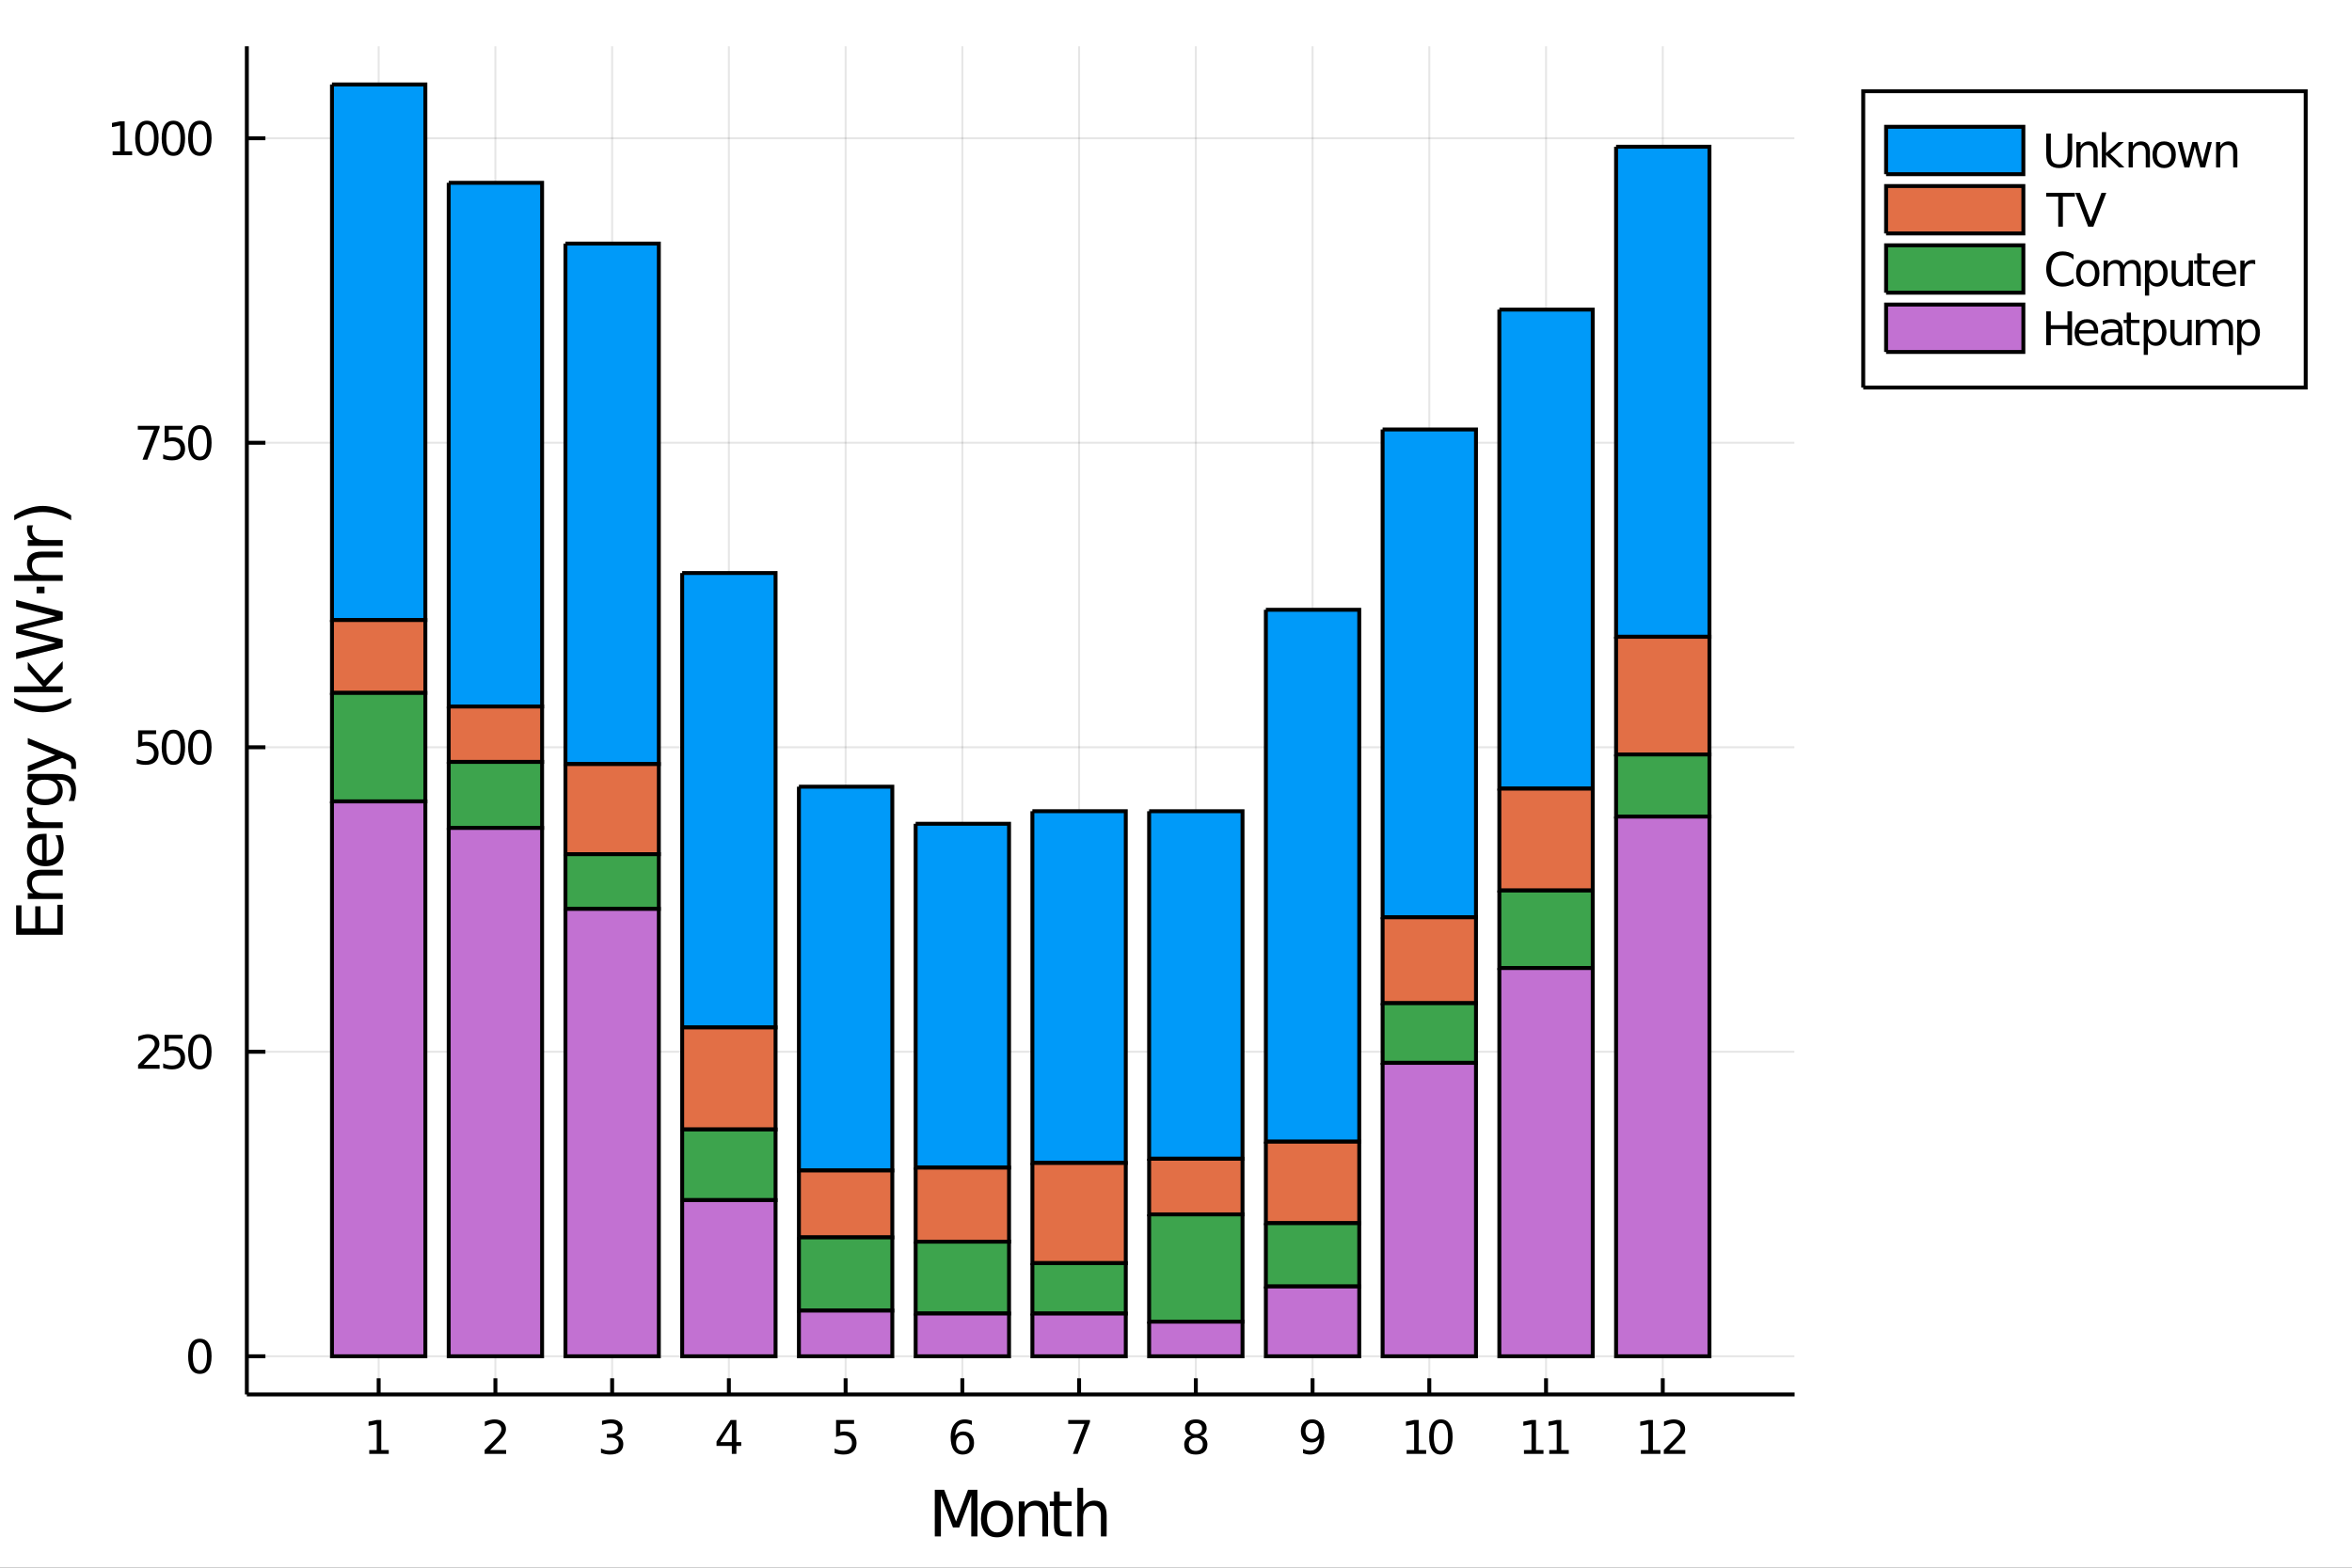 <?xml version="1.0" encoding="utf-8"?>
<svg xmlns="http://www.w3.org/2000/svg" xmlns:xlink="http://www.w3.org/1999/xlink" width="600" height="400" viewBox="0 0 2400 1600">
<rect x="0" y="0" width="2400" height="1600" fill="#333333" stroke="none"/>
<defs>
  <clipPath id="clip000">
    <rect x="0" y="0" width="2400" height="1600"/>
  </clipPath>
</defs>
<path clip-path="url(#clip000)" d="
M0 1600 L2400 1600 L2400 0 L0 0  Z
  " fill="#ffffff" fill-rule="evenodd" fill-opacity="1"/>
<defs>
  <clipPath id="clip001">
    <rect x="480" y="0" width="1681" height="1600"/>
  </clipPath>
</defs>
<path clip-path="url(#clip000)" d="
M251.88 1423.18 L1831.22 1423.18 L1831.22 47.244 L251.88 47.244  Z
  " fill="#ffffff" fill-rule="evenodd" fill-opacity="1"/>
<defs>
  <clipPath id="clip002">
    <rect x="251" y="47" width="1580" height="1377"/>
  </clipPath>
</defs>
<polyline clip-path="url(#clip002)" style="stroke:#000000; stroke-width:2; stroke-opacity:0.1; fill:none" points="
  386.394,1423.18 386.394,47.244 
  "/>
<polyline clip-path="url(#clip002)" style="stroke:#000000; stroke-width:2; stroke-opacity:0.1; fill:none" points="
  505.513,1423.18 505.513,47.244 
  "/>
<polyline clip-path="url(#clip002)" style="stroke:#000000; stroke-width:2; stroke-opacity:0.1; fill:none" points="
  624.632,1423.18 624.632,47.244 
  "/>
<polyline clip-path="url(#clip002)" style="stroke:#000000; stroke-width:2; stroke-opacity:0.1; fill:none" points="
  743.751,1423.18 743.751,47.244 
  "/>
<polyline clip-path="url(#clip002)" style="stroke:#000000; stroke-width:2; stroke-opacity:0.1; fill:none" points="
  862.871,1423.18 862.871,47.244 
  "/>
<polyline clip-path="url(#clip002)" style="stroke:#000000; stroke-width:2; stroke-opacity:0.1; fill:none" points="
  981.99,1423.18 981.99,47.244 
  "/>
<polyline clip-path="url(#clip002)" style="stroke:#000000; stroke-width:2; stroke-opacity:0.1; fill:none" points="
  1101.11,1423.18 1101.11,47.244 
  "/>
<polyline clip-path="url(#clip002)" style="stroke:#000000; stroke-width:2; stroke-opacity:0.1; fill:none" points="
  1220.23,1423.18 1220.23,47.244 
  "/>
<polyline clip-path="url(#clip002)" style="stroke:#000000; stroke-width:2; stroke-opacity:0.1; fill:none" points="
  1339.35,1423.18 1339.35,47.244 
  "/>
<polyline clip-path="url(#clip002)" style="stroke:#000000; stroke-width:2; stroke-opacity:0.1; fill:none" points="
  1458.47,1423.18 1458.47,47.244 
  "/>
<polyline clip-path="url(#clip002)" style="stroke:#000000; stroke-width:2; stroke-opacity:0.1; fill:none" points="
  1577.59,1423.18 1577.59,47.244 
  "/>
<polyline clip-path="url(#clip002)" style="stroke:#000000; stroke-width:2; stroke-opacity:0.1; fill:none" points="
  1696.7,1423.18 1696.7,47.244 
  "/>
<polyline clip-path="url(#clip000)" style="stroke:#000000; stroke-width:4; stroke-opacity:1; fill:none" points="
  251.88,1423.18 1831.22,1423.18 
  "/>
<polyline clip-path="url(#clip000)" style="stroke:#000000; stroke-width:4; stroke-opacity:1; fill:none" points="
  386.394,1423.18 386.394,1406.67 
  "/>
<polyline clip-path="url(#clip000)" style="stroke:#000000; stroke-width:4; stroke-opacity:1; fill:none" points="
  505.513,1423.18 505.513,1406.67 
  "/>
<polyline clip-path="url(#clip000)" style="stroke:#000000; stroke-width:4; stroke-opacity:1; fill:none" points="
  624.632,1423.18 624.632,1406.67 
  "/>
<polyline clip-path="url(#clip000)" style="stroke:#000000; stroke-width:4; stroke-opacity:1; fill:none" points="
  743.751,1423.18 743.751,1406.67 
  "/>
<polyline clip-path="url(#clip000)" style="stroke:#000000; stroke-width:4; stroke-opacity:1; fill:none" points="
  862.871,1423.18 862.871,1406.67 
  "/>
<polyline clip-path="url(#clip000)" style="stroke:#000000; stroke-width:4; stroke-opacity:1; fill:none" points="
  981.99,1423.18 981.99,1406.67 
  "/>
<polyline clip-path="url(#clip000)" style="stroke:#000000; stroke-width:4; stroke-opacity:1; fill:none" points="
  1101.11,1423.18 1101.11,1406.67 
  "/>
<polyline clip-path="url(#clip000)" style="stroke:#000000; stroke-width:4; stroke-opacity:1; fill:none" points="
  1220.23,1423.18 1220.23,1406.67 
  "/>
<polyline clip-path="url(#clip000)" style="stroke:#000000; stroke-width:4; stroke-opacity:1; fill:none" points="
  1339.35,1423.18 1339.35,1406.67 
  "/>
<polyline clip-path="url(#clip000)" style="stroke:#000000; stroke-width:4; stroke-opacity:1; fill:none" points="
  1458.47,1423.18 1458.47,1406.67 
  "/>
<polyline clip-path="url(#clip000)" style="stroke:#000000; stroke-width:4; stroke-opacity:1; fill:none" points="
  1577.59,1423.18 1577.59,1406.67 
  "/>
<polyline clip-path="url(#clip000)" style="stroke:#000000; stroke-width:4; stroke-opacity:1; fill:none" points="
  1696.7,1423.18 1696.7,1406.67 
  "/>
<path clip-path="url(#clip000)" d="M 0 0 M376.776 1479.92 L384.415 1479.92 L384.415 1453.55 L376.105 1455.22 L376.105 1450.96 L384.369 1449.29 L389.045 1449.29 L389.045 1479.92 L396.683 1479.92 L396.683 1483.85 L376.776 1483.85 L376.776 1479.92 Z" fill="#000000" fill-rule="evenodd" fill-opacity="1" /><path clip-path="url(#clip000)" d="M 0 0 M500.166 1479.92 L516.485 1479.92 L516.485 1483.85 L494.541 1483.85 L494.541 1479.92 Q497.203 1477.16 501.786 1472.53 Q506.393 1467.88 507.573 1466.54 Q509.819 1464.01 510.698 1462.28 Q511.601 1460.52 511.601 1458.83 Q511.601 1456.07 509.657 1454.34 Q507.735 1452.6 504.634 1452.6 Q502.435 1452.6 499.981 1453.37 Q497.55 1454.13 494.773 1455.68 L494.773 1450.96 Q497.597 1449.82 500.05 1449.25 Q502.504 1448.67 504.541 1448.67 Q509.911 1448.67 513.106 1451.35 Q516.3 1454.04 516.3 1458.53 Q516.3 1460.66 515.49 1462.58 Q514.703 1464.48 512.596 1467.07 Q512.018 1467.74 508.916 1470.96 Q505.814 1474.15 500.166 1479.92 Z" fill="#000000" fill-rule="evenodd" fill-opacity="1" /><path clip-path="url(#clip000)" d="M 0 0 M628.88 1465.22 Q632.236 1465.94 634.111 1468.2 Q636.01 1470.47 636.01 1473.81 Q636.01 1478.92 632.491 1481.72 Q628.973 1484.52 622.491 1484.52 Q620.315 1484.52 618 1484.08 Q615.709 1483.67 613.255 1482.81 L613.255 1478.3 Q615.199 1479.43 617.514 1480.01 Q619.829 1480.59 622.352 1480.59 Q626.75 1480.59 629.042 1478.85 Q631.357 1477.12 631.357 1473.81 Q631.357 1470.75 629.204 1469.04 Q627.074 1467.3 623.255 1467.3 L619.227 1467.3 L619.227 1463.46 L623.44 1463.46 Q626.889 1463.46 628.718 1462.09 Q630.547 1460.7 630.547 1458.11 Q630.547 1455.45 628.648 1454.04 Q626.774 1452.6 623.255 1452.6 Q621.334 1452.6 619.135 1453.02 Q616.936 1453.44 614.297 1454.31 L614.297 1450.15 Q616.959 1449.41 619.274 1449.04 Q621.611 1448.67 623.672 1448.67 Q628.996 1448.67 632.098 1451.1 Q635.199 1453.5 635.199 1457.63 Q635.199 1460.5 633.556 1462.49 Q631.912 1464.45 628.88 1465.22 Z" fill="#000000" fill-rule="evenodd" fill-opacity="1" /><path clip-path="url(#clip000)" d="M 0 0 M746.761 1453.37 L734.955 1471.81 L746.761 1471.81 L746.761 1453.37 M745.534 1449.29 L751.413 1449.29 L751.413 1471.81 L756.344 1471.81 L756.344 1475.7 L751.413 1475.7 L751.413 1483.85 L746.761 1483.85 L746.761 1475.7 L731.159 1475.7 L731.159 1471.19 L745.534 1449.29 Z" fill="#000000" fill-rule="evenodd" fill-opacity="1" /><path clip-path="url(#clip000)" d="M 0 0 M853.148 1449.29 L871.505 1449.29 L871.505 1453.23 L857.431 1453.23 L857.431 1461.7 Q858.449 1461.35 859.468 1461.19 Q860.486 1461 861.505 1461 Q867.292 1461 870.671 1464.18 Q874.051 1467.35 874.051 1472.76 Q874.051 1478.34 870.579 1481.44 Q867.107 1484.52 860.787 1484.52 Q858.611 1484.52 856.343 1484.15 Q854.097 1483.78 851.69 1483.04 L851.69 1478.34 Q853.773 1479.48 855.996 1480.03 Q858.218 1480.59 860.695 1480.59 Q864.699 1480.59 867.037 1478.48 Q869.375 1476.38 869.375 1472.76 Q869.375 1469.15 867.037 1467.05 Q864.699 1464.94 860.695 1464.94 Q858.82 1464.94 856.945 1465.36 Q855.093 1465.77 853.148 1466.65 L853.148 1449.29 Z" fill="#000000" fill-rule="evenodd" fill-opacity="1" /><path clip-path="url(#clip000)" d="M 0 0 M982.395 1464.71 Q979.247 1464.71 977.395 1466.86 Q975.566 1469.01 975.566 1472.76 Q975.566 1476.49 977.395 1478.67 Q979.247 1480.82 982.395 1480.82 Q985.543 1480.82 987.372 1478.67 Q989.223 1476.49 989.223 1472.76 Q989.223 1469.01 987.372 1466.86 Q985.543 1464.71 982.395 1464.71 M991.677 1450.06 L991.677 1454.31 Q989.918 1453.48 988.112 1453.04 Q986.33 1452.6 984.571 1452.6 Q979.941 1452.6 977.487 1455.73 Q975.057 1458.85 974.71 1465.17 Q976.075 1463.16 978.136 1462.09 Q980.196 1461 982.673 1461 Q987.881 1461 990.89 1464.18 Q993.922 1467.32 993.922 1472.76 Q993.922 1478.09 990.774 1481.31 Q987.626 1484.52 982.395 1484.52 Q976.399 1484.52 973.228 1479.94 Q970.057 1475.33 970.057 1466.61 Q970.057 1458.41 973.946 1453.55 Q977.835 1448.67 984.386 1448.67 Q986.145 1448.67 987.927 1449.01 Q989.733 1449.36 991.677 1450.06 Z" fill="#000000" fill-rule="evenodd" fill-opacity="1" /><path clip-path="url(#clip000)" d="M 0 0 M1090 1449.29 L1112.22 1449.29 L1112.22 1451.28 L1099.67 1483.85 L1094.79 1483.85 L1106.59 1453.23 L1090 1453.23 L1090 1449.29 Z" fill="#000000" fill-rule="evenodd" fill-opacity="1" /><path clip-path="url(#clip000)" d="M 0 0 M1220.23 1467.44 Q1216.89 1467.44 1214.97 1469.22 Q1213.08 1471 1213.08 1474.13 Q1213.08 1477.25 1214.97 1479.04 Q1216.89 1480.82 1220.23 1480.82 Q1223.56 1480.82 1225.48 1479.04 Q1227.4 1477.23 1227.4 1474.13 Q1227.4 1471 1225.48 1469.22 Q1223.58 1467.44 1220.23 1467.44 M1215.55 1465.45 Q1212.54 1464.71 1210.85 1462.65 Q1209.19 1460.59 1209.19 1457.63 Q1209.19 1453.48 1212.13 1451.07 Q1215.09 1448.67 1220.23 1448.67 Q1225.39 1448.67 1228.33 1451.07 Q1231.27 1453.48 1231.27 1457.63 Q1231.27 1460.59 1229.58 1462.65 Q1227.91 1464.71 1224.93 1465.45 Q1228.31 1466.24 1230.18 1468.53 Q1232.08 1470.82 1232.08 1474.13 Q1232.08 1479.15 1229 1481.84 Q1225.95 1484.52 1220.23 1484.52 Q1214.51 1484.52 1211.43 1481.84 Q1208.38 1479.15 1208.38 1474.13 Q1208.38 1470.82 1210.27 1468.53 Q1212.17 1466.24 1215.55 1465.45 M1213.84 1458.06 Q1213.84 1460.75 1215.51 1462.25 Q1217.2 1463.76 1220.23 1463.76 Q1223.24 1463.76 1224.93 1462.25 Q1226.64 1460.75 1226.64 1458.06 Q1226.64 1455.38 1224.93 1453.88 Q1223.24 1452.37 1220.23 1452.37 Q1217.2 1452.37 1215.51 1453.88 Q1213.84 1455.38 1213.84 1458.06 Z" fill="#000000" fill-rule="evenodd" fill-opacity="1" /><path clip-path="url(#clip000)" d="M 0 0 M1329.65 1483.13 L1329.65 1478.88 Q1331.41 1479.71 1333.21 1480.15 Q1335.02 1480.59 1336.75 1480.59 Q1341.38 1480.59 1343.81 1477.49 Q1346.27 1474.36 1346.62 1468.02 Q1345.27 1470.01 1343.21 1471.07 Q1341.15 1472.14 1338.65 1472.14 Q1333.47 1472.14 1330.44 1469.01 Q1327.43 1465.87 1327.43 1460.43 Q1327.43 1455.1 1330.57 1451.88 Q1333.72 1448.67 1338.95 1448.67 Q1344.95 1448.67 1348.1 1453.27 Q1351.27 1457.86 1351.27 1466.61 Q1351.27 1474.78 1347.38 1479.66 Q1343.51 1484.52 1336.96 1484.52 Q1335.2 1484.52 1333.4 1484.18 Q1331.59 1483.83 1329.65 1483.13 M1338.95 1468.48 Q1342.1 1468.48 1343.93 1466.33 Q1345.78 1464.18 1345.78 1460.43 Q1345.78 1456.7 1343.93 1454.55 Q1342.1 1452.37 1338.95 1452.37 Q1335.81 1452.37 1333.95 1454.55 Q1332.12 1456.7 1332.12 1460.43 Q1332.12 1464.18 1333.95 1466.33 Q1335.81 1468.48 1338.95 1468.48 Z" fill="#000000" fill-rule="evenodd" fill-opacity="1" /><path clip-path="url(#clip000)" d="M 0 0 M1435.34 1479.92 L1442.98 1479.92 L1442.98 1453.55 L1434.67 1455.22 L1434.67 1450.96 L1442.93 1449.29 L1447.61 1449.29 L1447.61 1479.92 L1455.25 1479.92 L1455.25 1483.85 L1435.34 1483.85 L1435.34 1479.92 Z" fill="#000000" fill-rule="evenodd" fill-opacity="1" /><path clip-path="url(#clip000)" d="M 0 0 M1470.32 1452.37 Q1466.71 1452.37 1464.88 1455.94 Q1463.07 1459.48 1463.07 1466.61 Q1463.07 1473.71 1464.88 1477.28 Q1466.71 1480.82 1470.32 1480.82 Q1473.95 1480.82 1475.76 1477.28 Q1477.59 1473.71 1477.59 1466.61 Q1477.59 1459.48 1475.76 1455.94 Q1473.95 1452.37 1470.32 1452.37 M1470.32 1448.67 Q1476.13 1448.67 1479.18 1453.27 Q1482.26 1457.86 1482.26 1466.61 Q1482.26 1475.33 1479.18 1479.94 Q1476.13 1484.52 1470.32 1484.52 Q1464.51 1484.52 1461.43 1479.94 Q1458.37 1475.33 1458.37 1466.61 Q1458.37 1457.86 1461.43 1453.27 Q1464.51 1448.67 1470.32 1448.67 Z" fill="#000000" fill-rule="evenodd" fill-opacity="1" /><path clip-path="url(#clip000)" d="M 0 0 M1555.07 1479.92 L1562.71 1479.92 L1562.71 1453.55 L1554.4 1455.22 L1554.4 1450.96 L1562.67 1449.29 L1567.34 1449.29 L1567.34 1479.92 L1574.98 1479.92 L1574.98 1483.85 L1555.07 1483.85 L1555.07 1479.92 Z" fill="#000000" fill-rule="evenodd" fill-opacity="1" /><path clip-path="url(#clip000)" d="M 0 0 M1580.86 1479.92 L1588.5 1479.92 L1588.5 1453.55 L1580.19 1455.22 L1580.19 1450.96 L1588.45 1449.29 L1593.13 1449.29 L1593.13 1479.92 L1600.77 1479.92 L1600.77 1483.85 L1580.86 1483.85 L1580.86 1479.92 Z" fill="#000000" fill-rule="evenodd" fill-opacity="1" /><path clip-path="url(#clip000)" d="M 0 0 M1674.38 1479.92 L1682.02 1479.92 L1682.02 1453.55 L1673.71 1455.22 L1673.71 1450.96 L1681.97 1449.29 L1686.65 1449.29 L1686.65 1479.92 L1694.29 1479.92 L1694.29 1483.85 L1674.38 1483.85 L1674.38 1479.92 Z" fill="#000000" fill-rule="evenodd" fill-opacity="1" /><path clip-path="url(#clip000)" d="M 0 0 M1703.38 1479.92 L1719.7 1479.92 L1719.7 1483.85 L1697.76 1483.85 L1697.76 1479.92 Q1700.42 1477.16 1705 1472.53 Q1709.61 1467.88 1710.79 1466.54 Q1713.04 1464.01 1713.91 1462.28 Q1714.82 1460.52 1714.82 1458.83 Q1714.82 1456.07 1712.87 1454.34 Q1710.95 1452.6 1707.85 1452.6 Q1705.65 1452.6 1703.2 1453.37 Q1700.77 1454.13 1697.99 1455.68 L1697.99 1450.96 Q1700.81 1449.82 1703.27 1449.25 Q1705.72 1448.67 1707.76 1448.67 Q1713.13 1448.67 1716.32 1451.35 Q1719.52 1454.04 1719.52 1458.53 Q1719.52 1460.66 1718.71 1462.58 Q1717.92 1464.48 1715.81 1467.07 Q1715.23 1467.74 1712.13 1470.96 Q1709.03 1474.15 1703.38 1479.92 Z" fill="#000000" fill-rule="evenodd" fill-opacity="1" /><path clip-path="url(#clip000)" d="M 0 0 M953.878 1520.52 L963.458 1520.52 L975.585 1552.86 L987.775 1520.52 L997.355 1520.52 L997.355 1568.04 L991.085 1568.04 L991.085 1526.32 L978.831 1558.91 L972.37 1558.91 L960.116 1526.32 L960.116 1568.04 L953.878 1568.04 L953.878 1520.52 Z" fill="#000000" fill-rule="evenodd" fill-opacity="1" /><path clip-path="url(#clip000)" d="M 0 0 M1017.31 1536.5 Q1012.6 1536.5 1009.86 1540.19 Q1007.13 1543.85 1007.13 1550.25 Q1007.13 1556.65 1009.83 1560.34 Q1012.57 1564 1017.31 1564 Q1021.99 1564 1024.73 1560.31 Q1027.47 1556.62 1027.47 1550.25 Q1027.47 1543.92 1024.73 1540.23 Q1021.99 1536.5 1017.31 1536.5 M1017.31 1531.54 Q1024.95 1531.54 1029.31 1536.5 Q1033.67 1541.47 1033.67 1550.25 Q1033.67 1559 1029.31 1564 Q1024.95 1568.97 1017.31 1568.97 Q1009.64 1568.97 1005.28 1564 Q1000.95 1559 1000.95 1550.25 Q1000.95 1541.47 1005.28 1536.5 Q1009.64 1531.54 1017.31 1531.54 Z" fill="#000000" fill-rule="evenodd" fill-opacity="1" /><path clip-path="url(#clip000)" d="M 0 0 M1069.45 1546.53 L1069.45 1568.04 L1063.59 1568.04 L1063.59 1546.72 Q1063.59 1541.66 1061.62 1539.14 Q1059.64 1536.63 1055.7 1536.63 Q1050.95 1536.63 1048.22 1539.65 Q1045.48 1542.68 1045.48 1547.9 L1045.48 1568.04 L1039.59 1568.04 L1039.59 1532.4 L1045.48 1532.4 L1045.48 1537.93 Q1047.58 1534.72 1050.41 1533.13 Q1053.28 1531.54 1057 1531.54 Q1063.14 1531.54 1066.3 1535.36 Q1069.45 1539.14 1069.45 1546.53 Z" fill="#000000" fill-rule="evenodd" fill-opacity="1" /><path clip-path="url(#clip000)" d="M 0 0 M1081.38 1522.27 L1081.38 1532.4 L1093.45 1532.4 L1093.45 1536.95 L1081.38 1536.95 L1081.38 1556.3 Q1081.38 1560.66 1082.56 1561.9 Q1083.77 1563.14 1087.43 1563.14 L1093.45 1563.14 L1093.45 1568.04 L1087.43 1568.04 Q1080.65 1568.04 1078.07 1565.53 Q1075.49 1562.98 1075.49 1556.3 L1075.49 1536.95 L1071.2 1536.95 L1071.2 1532.4 L1075.49 1532.4 L1075.49 1522.27 L1081.38 1522.27 Z" fill="#000000" fill-rule="evenodd" fill-opacity="1" /><path clip-path="url(#clip000)" d="M 0 0 M1129.22 1546.53 L1129.22 1568.04 L1123.36 1568.04 L1123.36 1546.72 Q1123.36 1541.66 1121.39 1539.14 Q1119.42 1536.63 1115.47 1536.63 Q1110.73 1536.63 1107.99 1539.65 Q1105.25 1542.68 1105.25 1547.9 L1105.25 1568.04 L1099.37 1568.04 L1099.37 1518.52 L1105.25 1518.52 L1105.25 1537.93 Q1107.35 1534.72 1110.19 1533.13 Q1113.05 1531.54 1116.78 1531.54 Q1122.92 1531.54 1126.07 1535.36 Q1129.22 1539.14 1129.22 1546.53 Z" fill="#000000" fill-rule="evenodd" fill-opacity="1" /><polyline clip-path="url(#clip002)" style="stroke:#000000; stroke-width:2; stroke-opacity:0.1; fill:none" points="
  251.88,1384.24 1831.22,1384.24 
  "/>
<polyline clip-path="url(#clip002)" style="stroke:#000000; stroke-width:2; stroke-opacity:0.1; fill:none" points="
  251.88,1073.45 1831.22,1073.45 
  "/>
<polyline clip-path="url(#clip002)" style="stroke:#000000; stroke-width:2; stroke-opacity:0.1; fill:none" points="
  251.88,762.671 1831.22,762.671 
  "/>
<polyline clip-path="url(#clip002)" style="stroke:#000000; stroke-width:2; stroke-opacity:0.1; fill:none" points="
  251.88,451.888 1831.22,451.888 
  "/>
<polyline clip-path="url(#clip002)" style="stroke:#000000; stroke-width:2; stroke-opacity:0.1; fill:none" points="
  251.88,141.105 1831.22,141.105 
  "/>
<polyline clip-path="url(#clip000)" style="stroke:#000000; stroke-width:4; stroke-opacity:1; fill:none" points="
  251.88,1423.18 251.88,47.244 
  "/>
<polyline clip-path="url(#clip000)" style="stroke:#000000; stroke-width:4; stroke-opacity:1; fill:none" points="
  251.88,1384.24 270.832,1384.24 
  "/>
<polyline clip-path="url(#clip000)" style="stroke:#000000; stroke-width:4; stroke-opacity:1; fill:none" points="
  251.88,1073.45 270.832,1073.45 
  "/>
<polyline clip-path="url(#clip000)" style="stroke:#000000; stroke-width:4; stroke-opacity:1; fill:none" points="
  251.88,762.671 270.832,762.671 
  "/>
<polyline clip-path="url(#clip000)" style="stroke:#000000; stroke-width:4; stroke-opacity:1; fill:none" points="
  251.88,451.888 270.832,451.888 
  "/>
<polyline clip-path="url(#clip000)" style="stroke:#000000; stroke-width:4; stroke-opacity:1; fill:none" points="
  251.88,141.105 270.832,141.105 
  "/>
<path clip-path="url(#clip000)" d="M 0 0 M203.936 1370.04 Q200.325 1370.04 198.496 1373.6 Q196.69 1377.14 196.69 1384.27 Q196.69 1391.38 198.496 1394.94 Q200.325 1398.49 203.936 1398.49 Q207.57 1398.49 209.375 1394.94 Q211.204 1391.38 211.204 1384.27 Q211.204 1377.14 209.375 1373.6 Q207.57 1370.04 203.936 1370.04 M203.936 1366.33 Q209.746 1366.33 212.801 1370.94 Q215.88 1375.52 215.88 1384.27 Q215.88 1393 212.801 1397.61 Q209.746 1402.19 203.936 1402.19 Q198.125 1402.19 195.047 1397.61 Q191.991 1393 191.991 1384.27 Q191.991 1375.52 195.047 1370.94 Q198.125 1366.33 203.936 1366.33 Z" fill="#000000" fill-rule="evenodd" fill-opacity="1" /><path clip-path="url(#clip000)" d="M 0 0 M146.529 1086.8 L162.848 1086.8 L162.848 1090.73 L140.904 1090.73 L140.904 1086.8 Q143.566 1084.05 148.149 1079.42 Q152.755 1074.76 153.936 1073.42 Q156.181 1070.9 157.061 1069.16 Q157.964 1067.4 157.964 1065.71 Q157.964 1062.96 156.019 1061.22 Q154.098 1059.48 150.996 1059.48 Q148.797 1059.48 146.343 1060.25 Q143.913 1061.01 141.135 1062.56 L141.135 1057.84 Q143.959 1056.71 146.413 1056.13 Q148.866 1055.55 150.903 1055.55 Q156.274 1055.55 159.468 1058.24 Q162.663 1060.92 162.663 1065.41 Q162.663 1067.54 161.852 1069.46 Q161.065 1071.36 158.959 1073.95 Q158.38 1074.62 155.278 1077.84 Q152.177 1081.04 146.529 1086.8 Z" fill="#000000" fill-rule="evenodd" fill-opacity="1" /><path clip-path="url(#clip000)" d="M 0 0 M167.964 1056.17 L186.32 1056.17 L186.32 1060.11 L172.246 1060.11 L172.246 1068.58 Q173.264 1068.23 174.283 1068.07 Q175.301 1067.89 176.32 1067.89 Q182.107 1067.89 185.487 1071.06 Q188.866 1074.23 188.866 1079.65 Q188.866 1085.23 185.394 1088.33 Q181.922 1091.41 175.602 1091.41 Q173.427 1091.41 171.158 1091.04 Q168.913 1090.67 166.505 1089.92 L166.505 1085.23 Q168.589 1086.36 170.811 1086.92 Q173.033 1087.47 175.51 1087.47 Q179.514 1087.47 181.852 1085.36 Q184.19 1083.26 184.19 1079.65 Q184.19 1076.04 181.852 1073.93 Q179.514 1071.82 175.51 1071.82 Q173.635 1071.82 171.76 1072.24 Q169.908 1072.66 167.964 1073.54 L167.964 1056.17 Z" fill="#000000" fill-rule="evenodd" fill-opacity="1" /><path clip-path="url(#clip000)" d="M 0 0 M203.936 1059.25 Q200.325 1059.25 198.496 1062.82 Q196.69 1066.36 196.69 1073.49 Q196.69 1080.6 198.496 1084.16 Q200.325 1087.7 203.936 1087.7 Q207.57 1087.7 209.375 1084.16 Q211.204 1080.6 211.204 1073.49 Q211.204 1066.36 209.375 1062.82 Q207.57 1059.25 203.936 1059.25 M203.936 1055.55 Q209.746 1055.55 212.801 1060.16 Q215.88 1064.74 215.88 1073.49 Q215.88 1082.22 212.801 1086.82 Q209.746 1091.41 203.936 1091.41 Q198.125 1091.41 195.047 1086.82 Q191.991 1082.22 191.991 1073.49 Q191.991 1064.74 195.047 1060.16 Q198.125 1055.55 203.936 1055.55 Z" fill="#000000" fill-rule="evenodd" fill-opacity="1" /><path clip-path="url(#clip000)" d="M 0 0 M140.95 745.391 L159.306 745.391 L159.306 749.327 L145.232 749.327 L145.232 757.799 Q146.251 757.452 147.269 757.289 Q148.288 757.104 149.306 757.104 Q155.093 757.104 158.473 760.276 Q161.852 763.447 161.852 768.863 Q161.852 774.442 158.38 777.544 Q154.908 780.623 148.589 780.623 Q146.413 780.623 144.144 780.252 Q141.899 779.882 139.492 779.141 L139.492 774.442 Q141.575 775.576 143.797 776.132 Q146.019 776.688 148.496 776.688 Q152.501 776.688 154.839 774.581 Q157.177 772.475 157.177 768.863 Q157.177 765.252 154.839 763.146 Q152.501 761.039 148.496 761.039 Q146.621 761.039 144.746 761.456 Q142.894 761.873 140.95 762.752 L140.95 745.391 Z" fill="#000000" fill-rule="evenodd" fill-opacity="1" /><path clip-path="url(#clip000)" d="M 0 0 M176.922 748.47 Q173.311 748.47 171.482 752.035 Q169.677 755.577 169.677 762.706 Q169.677 769.813 171.482 773.377 Q173.311 776.919 176.922 776.919 Q180.556 776.919 182.362 773.377 Q184.19 769.813 184.19 762.706 Q184.19 755.577 182.362 752.035 Q180.556 748.47 176.922 748.47 M176.922 744.766 Q182.732 744.766 185.788 749.373 Q188.866 753.956 188.866 762.706 Q188.866 771.433 185.788 776.039 Q182.732 780.623 176.922 780.623 Q171.112 780.623 168.033 776.039 Q164.977 771.433 164.977 762.706 Q164.977 753.956 168.033 749.373 Q171.112 744.766 176.922 744.766 Z" fill="#000000" fill-rule="evenodd" fill-opacity="1" /><path clip-path="url(#clip000)" d="M 0 0 M203.936 748.47 Q200.325 748.47 198.496 752.035 Q196.69 755.577 196.69 762.706 Q196.69 769.813 198.496 773.377 Q200.325 776.919 203.936 776.919 Q207.57 776.919 209.375 773.377 Q211.204 769.813 211.204 762.706 Q211.204 755.577 209.375 752.035 Q207.57 748.47 203.936 748.47 M203.936 744.766 Q209.746 744.766 212.801 749.373 Q215.88 753.956 215.88 762.706 Q215.88 771.433 212.801 776.039 Q209.746 780.623 203.936 780.623 Q198.125 780.623 195.047 776.039 Q191.991 771.433 191.991 762.706 Q191.991 753.956 195.047 749.373 Q198.125 744.766 203.936 744.766 Z" fill="#000000" fill-rule="evenodd" fill-opacity="1" /><path clip-path="url(#clip000)" d="M 0 0 M140.626 434.608 L162.848 434.608 L162.848 436.599 L150.302 469.168 L145.417 469.168 L157.223 438.543 L140.626 438.543 L140.626 434.608 Z" fill="#000000" fill-rule="evenodd" fill-opacity="1" /><path clip-path="url(#clip000)" d="M 0 0 M167.964 434.608 L186.32 434.608 L186.32 438.543 L172.246 438.543 L172.246 447.015 Q173.264 446.668 174.283 446.506 Q175.301 446.321 176.32 446.321 Q182.107 446.321 185.487 449.492 Q188.866 452.663 188.866 458.08 Q188.866 463.659 185.394 466.761 Q181.922 469.839 175.602 469.839 Q173.427 469.839 171.158 469.469 Q168.913 469.099 166.505 468.358 L166.505 463.659 Q168.589 464.793 170.811 465.349 Q173.033 465.904 175.51 465.904 Q179.514 465.904 181.852 463.798 Q184.19 461.691 184.19 458.08 Q184.19 454.469 181.852 452.363 Q179.514 450.256 175.51 450.256 Q173.635 450.256 171.76 450.673 Q169.908 451.089 167.964 451.969 L167.964 434.608 Z" fill="#000000" fill-rule="evenodd" fill-opacity="1" /><path clip-path="url(#clip000)" d="M 0 0 M203.936 437.687 Q200.325 437.687 198.496 441.251 Q196.69 444.793 196.69 451.923 Q196.69 459.029 198.496 462.594 Q200.325 466.136 203.936 466.136 Q207.57 466.136 209.375 462.594 Q211.204 459.029 211.204 451.923 Q211.204 444.793 209.375 441.251 Q207.57 437.687 203.936 437.687 M203.936 433.983 Q209.746 433.983 212.801 438.589 Q215.88 443.173 215.88 451.923 Q215.88 460.649 212.801 465.256 Q209.746 469.839 203.936 469.839 Q198.125 469.839 195.047 465.256 Q191.991 460.649 191.991 451.923 Q191.991 443.173 195.047 438.589 Q198.125 433.983 203.936 433.983 Z" fill="#000000" fill-rule="evenodd" fill-opacity="1" /><path clip-path="url(#clip000)" d="M 0 0 M114.931 154.449 L122.57 154.449 L122.57 128.084 L114.26 129.75 L114.26 125.491 L122.524 123.825 L127.2 123.825 L127.2 154.449 L134.839 154.449 L134.839 158.385 L114.931 158.385 L114.931 154.449 Z" fill="#000000" fill-rule="evenodd" fill-opacity="1" /><path clip-path="url(#clip000)" d="M 0 0 M149.908 126.903 Q146.297 126.903 144.468 130.468 Q142.663 134.01 142.663 141.139 Q142.663 148.246 144.468 151.81 Q146.297 155.352 149.908 155.352 Q153.542 155.352 155.348 151.81 Q157.177 148.246 157.177 141.139 Q157.177 134.01 155.348 130.468 Q153.542 126.903 149.908 126.903 M149.908 123.2 Q155.718 123.2 158.774 127.806 Q161.852 132.389 161.852 141.139 Q161.852 149.866 158.774 154.473 Q155.718 159.056 149.908 159.056 Q144.098 159.056 141.019 154.473 Q137.964 149.866 137.964 141.139 Q137.964 132.389 141.019 127.806 Q144.098 123.2 149.908 123.2 Z" fill="#000000" fill-rule="evenodd" fill-opacity="1" /><path clip-path="url(#clip000)" d="M 0 0 M176.922 126.903 Q173.311 126.903 171.482 130.468 Q169.677 134.01 169.677 141.139 Q169.677 148.246 171.482 151.81 Q173.311 155.352 176.922 155.352 Q180.556 155.352 182.362 151.81 Q184.19 148.246 184.19 141.139 Q184.19 134.01 182.362 130.468 Q180.556 126.903 176.922 126.903 M176.922 123.2 Q182.732 123.2 185.788 127.806 Q188.866 132.389 188.866 141.139 Q188.866 149.866 185.788 154.473 Q182.732 159.056 176.922 159.056 Q171.112 159.056 168.033 154.473 Q164.977 149.866 164.977 141.139 Q164.977 132.389 168.033 127.806 Q171.112 123.2 176.922 123.2 Z" fill="#000000" fill-rule="evenodd" fill-opacity="1" /><path clip-path="url(#clip000)" d="M 0 0 M203.936 126.903 Q200.325 126.903 198.496 130.468 Q196.69 134.01 196.69 141.139 Q196.69 148.246 198.496 151.81 Q200.325 155.352 203.936 155.352 Q207.57 155.352 209.375 151.81 Q211.204 148.246 211.204 141.139 Q211.204 134.01 209.375 130.468 Q207.57 126.903 203.936 126.903 M203.936 123.2 Q209.746 123.2 212.801 127.806 Q215.88 132.389 215.88 141.139 Q215.88 149.866 212.801 154.473 Q209.746 159.056 203.936 159.056 Q198.125 159.056 195.047 154.473 Q191.991 149.866 191.991 141.139 Q191.991 132.389 195.047 127.806 Q198.125 123.2 203.936 123.2 Z" fill="#000000" fill-rule="evenodd" fill-opacity="1" /><path clip-path="url(#clip000)" d="M 0 0 M16.484 954.049 L16.484 924.003 L21.895 924.003 L21.895 947.62 L35.963 947.62 L35.963 924.99 L41.374 924.99 L41.374 947.62 L58.593 947.62 L58.593 923.43 L64.004 923.43 L64.004 954.049 L16.484 954.049 Z" fill="#000000" fill-rule="evenodd" fill-opacity="1" /><path clip-path="url(#clip000)" d="M 0 0 M42.488 887.655 L64.004 887.655 L64.004 893.511 L42.679 893.511 Q37.618 893.511 35.104 895.485 Q32.589 897.458 32.589 901.405 Q32.589 906.147 35.613 908.884 Q38.637 911.622 43.857 911.622 L64.004 911.622 L64.004 917.51 L28.356 917.51 L28.356 911.622 L33.894 911.622 Q30.68 909.521 29.088 906.688 Q27.497 903.824 27.497 900.1 Q27.497 893.957 31.316 890.806 Q35.104 887.655 42.488 887.655 Z" fill="#000000" fill-rule="evenodd" fill-opacity="1" /><path clip-path="url(#clip000)" d="M 0 0 M44.716 851.02 L47.581 851.02 L47.581 877.947 Q53.628 877.565 56.811 874.319 Q59.962 871.04 59.962 865.216 Q59.962 861.842 59.134 858.691 Q58.307 855.508 56.652 852.389 L62.19 852.389 Q63.527 855.54 64.227 858.85 Q64.927 862.16 64.927 865.566 Q64.927 874.096 59.962 879.093 Q54.997 884.058 46.53 884.058 Q37.777 884.058 32.653 879.347 Q27.497 874.605 27.497 866.584 Q27.497 859.391 32.144 855.221 Q36.759 851.02 44.716 851.02 M42.997 856.877 Q38.191 856.94 35.327 859.582 Q32.462 862.192 32.462 866.521 Q32.462 871.422 35.231 874.382 Q38 877.31 43.029 877.756 L42.997 856.877 Z" fill="#000000" fill-rule="evenodd" fill-opacity="1" /><path clip-path="url(#clip000)" d="M 0 0 M33.831 824.22 Q33.258 825.207 33.003 826.385 Q32.717 827.531 32.717 828.931 Q32.717 833.896 35.963 836.57 Q39.178 839.212 45.225 839.212 L64.004 839.212 L64.004 845.1 L28.356 845.1 L28.356 839.212 L33.894 839.212 Q30.648 837.366 29.088 834.406 Q27.497 831.446 27.497 827.212 Q27.497 826.608 27.592 825.876 Q27.656 825.143 27.815 824.252 L33.831 824.22 Z" fill="#000000" fill-rule="evenodd" fill-opacity="1" /><path clip-path="url(#clip000)" d="M 0 0 M45.766 795.766 Q39.401 795.766 35.9 798.408 Q32.398 801.017 32.398 805.76 Q32.398 810.471 35.9 813.112 Q39.401 815.722 45.766 815.722 Q52.1 815.722 55.601 813.112 Q59.103 810.471 59.103 805.76 Q59.103 801.017 55.601 798.408 Q52.1 795.766 45.766 795.766 M59.58 789.909 Q68.683 789.909 73.107 793.952 Q77.563 797.994 77.563 806.333 Q77.563 809.42 77.086 812.157 Q76.64 814.895 75.685 817.473 L69.988 817.473 Q71.388 814.895 72.057 812.38 Q72.725 809.866 72.725 807.256 Q72.725 801.495 69.701 798.63 Q66.71 795.766 60.63 795.766 L57.734 795.766 Q60.885 797.58 62.445 800.413 Q64.004 803.245 64.004 807.192 Q64.004 813.749 59.007 817.759 Q54.01 821.77 45.766 821.77 Q37.491 821.77 32.494 817.759 Q27.497 813.749 27.497 807.192 Q27.497 803.245 29.056 800.413 Q30.616 797.58 33.767 795.766 L28.356 795.766 L28.356 789.909 L59.58 789.909 Z" fill="#000000" fill-rule="evenodd" fill-opacity="1" /><path clip-path="url(#clip000)" d="M 0 0 M67.314 768.934 Q73.68 771.417 75.622 773.772 Q77.563 776.128 77.563 780.074 L77.563 784.753 L72.662 784.753 L72.662 781.316 Q72.662 778.897 71.516 777.56 Q70.37 776.223 66.105 774.6 L63.431 773.549 L28.356 787.968 L28.356 781.761 L56.238 770.621 L28.356 759.481 L28.356 753.275 L67.314 768.934 Z" fill="#000000" fill-rule="evenodd" fill-opacity="1" /><path clip-path="url(#clip000)" d="M 0 0 M14.543 712.343 Q21.863 716.608 29.025 718.677 Q36.186 720.746 43.538 720.746 Q50.891 720.746 58.116 718.677 Q65.309 716.576 72.598 712.343 L72.598 717.436 Q65.118 722.21 57.893 724.597 Q50.668 726.952 43.538 726.952 Q36.441 726.952 29.247 724.597 Q22.054 722.242 14.543 717.436 L14.543 712.343 Z" fill="#000000" fill-rule="evenodd" fill-opacity="1" /><path clip-path="url(#clip000)" d="M 0 0 M14.479 706.423 L14.479 700.535 L43.729 700.535 L28.356 683.061 L28.356 675.581 L45.034 694.487 L64.004 674.785 L64.004 682.424 L46.594 700.535 L64.004 700.535 L64.004 706.423 L14.479 706.423 Z" fill="#000000" fill-rule="evenodd" fill-opacity="1" /><path clip-path="url(#clip000)" d="M 0 0 M16.484 672.621 L16.484 666.128 L56.652 656.134 L16.484 646.172 L16.484 638.947 L56.652 628.952 L16.484 618.99 L16.484 612.465 L64.004 624.401 L64.004 632.485 L22.754 642.511 L64.004 652.633 L64.004 660.717 L16.484 672.621 Z" fill="#000000" fill-rule="evenodd" fill-opacity="1" /><path clip-path="url(#clip000)" d="M 0 0 M37.332 605.495 L37.332 598.779 L45.416 598.779 L45.416 605.495 L37.332 605.495 Z" fill="#000000" fill-rule="evenodd" fill-opacity="1" /><path clip-path="url(#clip000)" d="M 0 0 M42.488 563.004 L64.004 563.004 L64.004 568.86 L42.679 568.86 Q37.618 568.86 35.104 570.834 Q32.589 572.807 32.589 576.754 Q32.589 581.496 35.613 584.233 Q38.637 586.971 43.857 586.971 L64.004 586.971 L64.004 592.859 L14.479 592.859 L14.479 586.971 L33.894 586.971 Q30.68 584.87 29.088 582.037 Q27.497 579.173 27.497 575.449 Q27.497 569.306 31.316 566.155 Q35.104 563.004 42.488 563.004 Z" fill="#000000" fill-rule="evenodd" fill-opacity="1" /><path clip-path="url(#clip000)" d="M 0 0 M33.831 536.204 Q33.258 537.191 33.003 538.368 Q32.717 539.514 32.717 540.915 Q32.717 545.88 35.963 548.554 Q39.178 551.195 45.225 551.195 L64.004 551.195 L64.004 557.084 L28.356 557.084 L28.356 551.195 L33.894 551.195 Q30.648 549.349 29.088 546.389 Q27.497 543.429 27.497 539.196 Q27.497 538.591 27.592 537.859 Q27.656 537.127 27.815 536.236 L33.831 536.204 Z" fill="#000000" fill-rule="evenodd" fill-opacity="1" /><path clip-path="url(#clip000)" d="M 0 0 M14.543 530.984 L14.543 525.892 Q22.054 521.117 29.247 518.762 Q36.441 516.375 43.538 516.375 Q50.668 516.375 57.893 518.762 Q65.118 521.117 72.598 525.892 L72.598 530.984 Q65.309 526.751 58.116 524.682 Q50.891 522.581 43.538 522.581 Q36.186 522.581 29.025 524.682 Q21.863 526.751 14.543 530.984 Z" fill="#000000" fill-rule="evenodd" fill-opacity="1" /><path clip-path="url(#clip002)" d="
M338.746 86.186 L338.746 632.819 L434.042 632.819 L434.042 86.186 L338.746 86.186 L338.746 86.186  Z
  " fill="#009af9" fill-rule="evenodd" fill-opacity="1"/>
<polyline clip-path="url(#clip002)" style="stroke:#000000; stroke-width:4; stroke-opacity:1; fill:none" points="
  338.746,86.186 338.746,632.819 434.042,632.819 434.042,86.186 338.746,86.186 
  "/>
<path clip-path="url(#clip002)" d="
M457.866 186.572 L457.866 721.091 L553.161 721.091 L553.161 186.572 L457.866 186.572 L457.866 186.572  Z
  " fill="#009af9" fill-rule="evenodd" fill-opacity="1"/>
<polyline clip-path="url(#clip002)" style="stroke:#000000; stroke-width:4; stroke-opacity:1; fill:none" points="
  457.866,186.572 457.866,721.091 553.161,721.091 553.161,186.572 457.866,186.572 
  "/>
<path clip-path="url(#clip002)" d="
M576.985 248.6 L576.985 779.824 L672.28 779.824 L672.28 248.6 L576.985 248.6 L576.985 248.6  Z
  " fill="#009af9" fill-rule="evenodd" fill-opacity="1"/>
<polyline clip-path="url(#clip002)" style="stroke:#000000; stroke-width:4; stroke-opacity:1; fill:none" points="
  576.985,248.6 576.985,779.824 672.28,779.824 672.28,248.6 576.985,248.6 
  "/>
<path clip-path="url(#clip002)" d="
M696.104 584.821 L696.104 1048.62 L791.399 1048.62 L791.399 584.821 L696.104 584.821 L696.104 584.821  Z
  " fill="#009af9" fill-rule="evenodd" fill-opacity="1"/>
<polyline clip-path="url(#clip002)" style="stroke:#000000; stroke-width:4; stroke-opacity:1; fill:none" points="
  696.104,584.821 696.104,1048.62 791.399,1048.62 791.399,584.821 696.104,584.821 
  "/>
<path clip-path="url(#clip002)" d="
M815.223 802.91 L815.223 1194.6 L910.518 1194.6 L910.518 802.91 L815.223 802.91 L815.223 802.91  Z
  " fill="#009af9" fill-rule="evenodd" fill-opacity="1"/>
<polyline clip-path="url(#clip002)" style="stroke:#000000; stroke-width:4; stroke-opacity:1; fill:none" points="
  815.223,802.91 815.223,1194.6 910.518,1194.6 910.518,802.91 815.223,802.91 
  "/>
<path clip-path="url(#clip002)" d="
M934.342 840.741 L934.342 1191.67 L1029.64 1191.67 L1029.64 840.741 L934.342 840.741 L934.342 840.741  Z
  " fill="#009af9" fill-rule="evenodd" fill-opacity="1"/>
<polyline clip-path="url(#clip002)" style="stroke:#000000; stroke-width:4; stroke-opacity:1; fill:none" points="
  934.342,840.741 934.342,1191.67 1029.64,1191.67 1029.64,840.741 934.342,840.741 
  "/>
<path clip-path="url(#clip002)" d="
M1053.46 827.912 L1053.46 1186.94 L1148.76 1186.94 L1148.76 827.912 L1053.46 827.912 L1053.46 827.912  Z
  " fill="#009af9" fill-rule="evenodd" fill-opacity="1"/>
<polyline clip-path="url(#clip002)" style="stroke:#000000; stroke-width:4; stroke-opacity:1; fill:none" points="
  1053.46,827.912 1053.46,1186.94 1148.76,1186.94 1148.76,827.912 1053.46,827.912 
  "/>
<path clip-path="url(#clip002)" d="
M1172.58 827.936 L1172.58 1182.64 L1267.88 1182.64 L1267.88 827.936 L1172.58 827.936 L1172.58 827.936  Z
  " fill="#009af9" fill-rule="evenodd" fill-opacity="1"/>
<polyline clip-path="url(#clip002)" style="stroke:#000000; stroke-width:4; stroke-opacity:1; fill:none" points="
  1172.58,827.936 1172.58,1182.64 1267.88,1182.64 1267.88,827.936 1172.58,827.936 
  "/>
<path clip-path="url(#clip002)" d="
M1291.7 622.346 L1291.7 1165.2 L1386.99 1165.2 L1386.99 622.346 L1291.7 622.346 L1291.7 622.346  Z
  " fill="#009af9" fill-rule="evenodd" fill-opacity="1"/>
<polyline clip-path="url(#clip002)" style="stroke:#000000; stroke-width:4; stroke-opacity:1; fill:none" points="
  1291.7,622.346 1291.7,1165.2 1386.99,1165.2 1386.99,622.346 1291.7,622.346 
  "/>
<path clip-path="url(#clip002)" d="
M1410.82 438.323 L1410.82 936.196 L1506.11 936.196 L1506.11 438.323 L1410.82 438.323 L1410.82 438.323  Z
  " fill="#009af9" fill-rule="evenodd" fill-opacity="1"/>
<polyline clip-path="url(#clip002)" style="stroke:#000000; stroke-width:4; stroke-opacity:1; fill:none" points="
  1410.82,438.323 1410.82,936.196 1506.11,936.196 1506.11,438.323 1410.82,438.323 
  "/>
<path clip-path="url(#clip002)" d="
M1529.94 315.966 L1529.94 804.885 L1625.23 804.885 L1625.23 315.966 L1529.94 315.966 L1529.94 315.966  Z
  " fill="#009af9" fill-rule="evenodd" fill-opacity="1"/>
<polyline clip-path="url(#clip002)" style="stroke:#000000; stroke-width:4; stroke-opacity:1; fill:none" points="
  1529.94,315.966 1529.94,804.885 1625.23,804.885 1625.23,315.966 1529.94,315.966 
  "/>
<path clip-path="url(#clip002)" d="
M1649.06 149.748 L1649.06 649.903 L1744.35 649.903 L1744.35 149.748 L1649.06 149.748 L1649.06 149.748  Z
  " fill="#009af9" fill-rule="evenodd" fill-opacity="1"/>
<polyline clip-path="url(#clip002)" style="stroke:#000000; stroke-width:4; stroke-opacity:1; fill:none" points="
  1649.06,149.748 1649.06,649.903 1744.35,649.903 1744.35,149.748 1649.06,149.748 
  "/>
<path clip-path="url(#clip002)" d="
M338.746 632.819 L338.746 707.208 L434.042 707.208 L434.042 632.819 L338.746 632.819 L338.746 632.819  Z
  " fill="#e26f46" fill-rule="evenodd" fill-opacity="1"/>
<polyline clip-path="url(#clip002)" style="stroke:#000000; stroke-width:4; stroke-opacity:1; fill:none" points="
  338.746,632.819 338.746,707.208 434.042,707.208 434.042,632.819 338.746,632.819 
  "/>
<path clip-path="url(#clip002)" d="
M457.866 721.091 L457.866 777.622 L553.161 777.622 L553.161 721.091 L457.866 721.091 L457.866 721.091  Z
  " fill="#e26f46" fill-rule="evenodd" fill-opacity="1"/>
<polyline clip-path="url(#clip002)" style="stroke:#000000; stroke-width:4; stroke-opacity:1; fill:none" points="
  457.866,721.091 457.866,777.622 553.161,777.622 553.161,721.091 457.866,721.091 
  "/>
<path clip-path="url(#clip002)" d="
M576.985 779.824 L576.985 871.79 L672.28 871.79 L672.28 779.824 L576.985 779.824 L576.985 779.824  Z
  " fill="#e26f46" fill-rule="evenodd" fill-opacity="1"/>
<polyline clip-path="url(#clip002)" style="stroke:#000000; stroke-width:4; stroke-opacity:1; fill:none" points="
  576.985,779.824 576.985,871.79 672.28,871.79 672.28,779.824 576.985,779.824 
  "/>
<path clip-path="url(#clip002)" d="
M696.104 1048.62 L696.104 1152.75 L791.399 1152.75 L791.399 1048.62 L696.104 1048.62 L696.104 1048.62  Z
  " fill="#e26f46" fill-rule="evenodd" fill-opacity="1"/>
<polyline clip-path="url(#clip002)" style="stroke:#000000; stroke-width:4; stroke-opacity:1; fill:none" points="
  696.104,1048.62 696.104,1152.75 791.399,1152.75 791.399,1048.62 696.104,1048.62 
  "/>
<path clip-path="url(#clip002)" d="
M815.223 1194.6 L815.223 1262.91 L910.518 1262.91 L910.518 1194.6 L815.223 1194.6 L815.223 1194.6  Z
  " fill="#e26f46" fill-rule="evenodd" fill-opacity="1"/>
<polyline clip-path="url(#clip002)" style="stroke:#000000; stroke-width:4; stroke-opacity:1; fill:none" points="
  815.223,1194.6 815.223,1262.91 910.518,1262.91 910.518,1194.6 815.223,1194.6 
  "/>
<path clip-path="url(#clip002)" d="
M934.342 1191.67 L934.342 1267.28 L1029.64 1267.28 L1029.64 1191.67 L934.342 1191.67 L934.342 1191.67  Z
  " fill="#e26f46" fill-rule="evenodd" fill-opacity="1"/>
<polyline clip-path="url(#clip002)" style="stroke:#000000; stroke-width:4; stroke-opacity:1; fill:none" points="
  934.342,1191.67 934.342,1267.28 1029.64,1267.28 1029.64,1191.67 934.342,1191.67 
  "/>
<path clip-path="url(#clip002)" d="
M1053.46 1186.94 L1053.46 1289.17 L1148.76 1289.17 L1148.76 1186.94 L1053.46 1186.94 L1053.46 1186.94  Z
  " fill="#e26f46" fill-rule="evenodd" fill-opacity="1"/>
<polyline clip-path="url(#clip002)" style="stroke:#000000; stroke-width:4; stroke-opacity:1; fill:none" points="
  1053.46,1186.94 1053.46,1289.17 1148.76,1289.17 1148.76,1186.94 1053.46,1186.94 
  "/>
<path clip-path="url(#clip002)" d="
M1172.58 1182.64 L1172.58 1239.42 L1267.88 1239.42 L1267.88 1182.64 L1172.58 1182.64 L1172.58 1182.64  Z
  " fill="#e26f46" fill-rule="evenodd" fill-opacity="1"/>
<polyline clip-path="url(#clip002)" style="stroke:#000000; stroke-width:4; stroke-opacity:1; fill:none" points="
  1172.58,1182.64 1172.58,1239.42 1267.88,1239.42 1267.88,1182.64 1172.58,1182.64 
  "/>
<path clip-path="url(#clip002)" d="
M1291.7 1165.2 L1291.7 1248.38 L1386.99 1248.38 L1386.99 1165.2 L1291.7 1165.2 L1291.7 1165.2  Z
  " fill="#e26f46" fill-rule="evenodd" fill-opacity="1"/>
<polyline clip-path="url(#clip002)" style="stroke:#000000; stroke-width:4; stroke-opacity:1; fill:none" points="
  1291.7,1165.2 1291.7,1248.38 1386.99,1248.38 1386.99,1165.2 1291.7,1165.2 
  "/>
<path clip-path="url(#clip002)" d="
M1410.82 936.196 L1410.82 1023.88 L1506.11 1023.88 L1506.11 936.196 L1410.82 936.196 L1410.82 936.196  Z
  " fill="#e26f46" fill-rule="evenodd" fill-opacity="1"/>
<polyline clip-path="url(#clip002)" style="stroke:#000000; stroke-width:4; stroke-opacity:1; fill:none" points="
  1410.82,936.196 1410.82,1023.88 1506.11,1023.88 1506.11,936.196 1410.82,936.196 
  "/>
<path clip-path="url(#clip002)" d="
M1529.94 804.885 L1529.94 908.865 L1625.23 908.865 L1625.23 804.885 L1529.94 804.885 L1529.94 804.885  Z
  " fill="#e26f46" fill-rule="evenodd" fill-opacity="1"/>
<polyline clip-path="url(#clip002)" style="stroke:#000000; stroke-width:4; stroke-opacity:1; fill:none" points="
  1529.94,804.885 1529.94,908.865 1625.23,908.865 1625.23,804.885 1529.94,804.885 
  "/>
<path clip-path="url(#clip002)" d="
M1649.06 649.903 L1649.06 770.017 L1744.35 770.017 L1744.35 649.903 L1649.06 649.903 L1649.06 649.903  Z
  " fill="#e26f46" fill-rule="evenodd" fill-opacity="1"/>
<polyline clip-path="url(#clip002)" style="stroke:#000000; stroke-width:4; stroke-opacity:1; fill:none" points="
  1649.06,649.903 1649.06,770.017 1744.35,770.017 1744.35,649.903 1649.06,649.903 
  "/>
<path clip-path="url(#clip002)" d="
M338.746 707.208 L338.746 817.929 L434.042 817.929 L434.042 707.208 L338.746 707.208 L338.746 707.208  Z
  " fill="#3da44d" fill-rule="evenodd" fill-opacity="1"/>
<polyline clip-path="url(#clip002)" style="stroke:#000000; stroke-width:4; stroke-opacity:1; fill:none" points="
  338.746,707.208 338.746,817.929 434.042,817.929 434.042,707.208 338.746,707.208 
  "/>
<path clip-path="url(#clip002)" d="
M457.866 777.622 L457.866 844.986 L553.161 844.986 L553.161 777.622 L457.866 777.622 L457.866 777.622  Z
  " fill="#3da44d" fill-rule="evenodd" fill-opacity="1"/>
<polyline clip-path="url(#clip002)" style="stroke:#000000; stroke-width:4; stroke-opacity:1; fill:none" points="
  457.866,777.622 457.866,844.986 553.161,844.986 553.161,777.622 457.866,777.622 
  "/>
<path clip-path="url(#clip002)" d="
M576.985 871.79 L576.985 927.629 L672.28 927.629 L672.28 871.79 L576.985 871.79 L576.985 871.79  Z
  " fill="#3da44d" fill-rule="evenodd" fill-opacity="1"/>
<polyline clip-path="url(#clip002)" style="stroke:#000000; stroke-width:4; stroke-opacity:1; fill:none" points="
  576.985,871.79 576.985,927.629 672.28,927.629 672.28,871.79 576.985,871.79 
  "/>
<path clip-path="url(#clip002)" d="
M696.104 1152.75 L696.104 1224.86 L791.399 1224.86 L791.399 1152.75 L696.104 1152.75 L696.104 1152.75  Z
  " fill="#3da44d" fill-rule="evenodd" fill-opacity="1"/>
<polyline clip-path="url(#clip002)" style="stroke:#000000; stroke-width:4; stroke-opacity:1; fill:none" points="
  696.104,1152.75 696.104,1224.86 791.399,1224.86 791.399,1152.75 696.104,1152.75 
  "/>
<path clip-path="url(#clip002)" d="
M815.223 1262.91 L815.223 1337.61 L910.518 1337.61 L910.518 1262.91 L815.223 1262.91 L815.223 1262.91  Z
  " fill="#3da44d" fill-rule="evenodd" fill-opacity="1"/>
<polyline clip-path="url(#clip002)" style="stroke:#000000; stroke-width:4; stroke-opacity:1; fill:none" points="
  815.223,1262.91 815.223,1337.61 910.518,1337.61 910.518,1262.91 815.223,1262.91 
  "/>
<path clip-path="url(#clip002)" d="
M934.342 1267.28 L934.342 1340.59 L1029.64 1340.59 L1029.64 1267.28 L934.342 1267.28 L934.342 1267.28  Z
  " fill="#3da44d" fill-rule="evenodd" fill-opacity="1"/>
<polyline clip-path="url(#clip002)" style="stroke:#000000; stroke-width:4; stroke-opacity:1; fill:none" points="
  934.342,1267.28 934.342,1340.59 1029.64,1340.59 1029.64,1267.28 934.342,1267.28 
  "/>
<path clip-path="url(#clip002)" d="
M1053.46 1289.17 L1053.46 1340.62 L1148.76 1340.62 L1148.76 1289.17 L1053.46 1289.17 L1053.46 1289.17  Z
  " fill="#3da44d" fill-rule="evenodd" fill-opacity="1"/>
<polyline clip-path="url(#clip002)" style="stroke:#000000; stroke-width:4; stroke-opacity:1; fill:none" points="
  1053.46,1289.17 1053.46,1340.62 1148.76,1340.62 1148.76,1289.17 1053.46,1289.17 
  "/>
<path clip-path="url(#clip002)" d="
M1172.58 1239.42 L1172.58 1348.91 L1267.88 1348.91 L1267.88 1239.42 L1172.58 1239.42 L1172.58 1239.42  Z
  " fill="#3da44d" fill-rule="evenodd" fill-opacity="1"/>
<polyline clip-path="url(#clip002)" style="stroke:#000000; stroke-width:4; stroke-opacity:1; fill:none" points="
  1172.58,1239.42 1172.58,1348.91 1267.88,1348.91 1267.88,1239.42 1172.58,1239.42 
  "/>
<path clip-path="url(#clip002)" d="
M1291.7 1248.38 L1291.7 1312.99 L1386.99 1312.99 L1386.99 1248.38 L1291.7 1248.38 L1291.7 1248.38  Z
  " fill="#3da44d" fill-rule="evenodd" fill-opacity="1"/>
<polyline clip-path="url(#clip002)" style="stroke:#000000; stroke-width:4; stroke-opacity:1; fill:none" points="
  1291.7,1248.38 1291.7,1312.99 1386.99,1312.99 1386.99,1248.38 1291.7,1248.38 
  "/>
<path clip-path="url(#clip002)" d="
M1410.82 1023.88 L1410.82 1084.77 L1506.11 1084.77 L1506.11 1023.88 L1410.82 1023.88 L1410.82 1023.88  Z
  " fill="#3da44d" fill-rule="evenodd" fill-opacity="1"/>
<polyline clip-path="url(#clip002)" style="stroke:#000000; stroke-width:4; stroke-opacity:1; fill:none" points="
  1410.82,1023.88 1410.82,1084.77 1506.11,1084.77 1506.11,1023.88 1410.82,1023.88 
  "/>
<path clip-path="url(#clip002)" d="
M1529.94 908.865 L1529.94 987.994 L1625.23 987.994 L1625.23 908.865 L1529.94 908.865 L1529.94 908.865  Z
  " fill="#3da44d" fill-rule="evenodd" fill-opacity="1"/>
<polyline clip-path="url(#clip002)" style="stroke:#000000; stroke-width:4; stroke-opacity:1; fill:none" points="
  1529.94,908.865 1529.94,987.994 1625.23,987.994 1625.23,908.865 1529.94,908.865 
  "/>
<path clip-path="url(#clip002)" d="
M1649.06 770.017 L1649.06 833.415 L1744.35 833.415 L1744.35 770.017 L1649.06 770.017 L1649.06 770.017  Z
  " fill="#3da44d" fill-rule="evenodd" fill-opacity="1"/>
<polyline clip-path="url(#clip002)" style="stroke:#000000; stroke-width:4; stroke-opacity:1; fill:none" points="
  1649.06,770.017 1649.06,833.415 1744.35,833.415 1744.35,770.017 1649.06,770.017 
  "/>
<path clip-path="url(#clip002)" d="
M338.746 817.929 L338.746 1384.24 L434.042 1384.24 L434.042 817.929 L338.746 817.929 L338.746 817.929  Z
  " fill="#c271d2" fill-rule="evenodd" fill-opacity="1"/>
<polyline clip-path="url(#clip002)" style="stroke:#000000; stroke-width:4; stroke-opacity:1; fill:none" points="
  338.746,817.929 338.746,1384.24 434.042,1384.24 434.042,817.929 338.746,817.929 
  "/>
<path clip-path="url(#clip002)" d="
M457.866 844.986 L457.866 1384.24 L553.161 1384.24 L553.161 844.986 L457.866 844.986 L457.866 844.986  Z
  " fill="#c271d2" fill-rule="evenodd" fill-opacity="1"/>
<polyline clip-path="url(#clip002)" style="stroke:#000000; stroke-width:4; stroke-opacity:1; fill:none" points="
  457.866,844.986 457.866,1384.24 553.161,1384.24 553.161,844.986 457.866,844.986 
  "/>
<path clip-path="url(#clip002)" d="
M576.985 927.629 L576.985 1384.24 L672.28 1384.24 L672.28 927.629 L576.985 927.629 L576.985 927.629  Z
  " fill="#c271d2" fill-rule="evenodd" fill-opacity="1"/>
<polyline clip-path="url(#clip002)" style="stroke:#000000; stroke-width:4; stroke-opacity:1; fill:none" points="
  576.985,927.629 576.985,1384.24 672.28,1384.24 672.28,927.629 576.985,927.629 
  "/>
<path clip-path="url(#clip002)" d="
M696.104 1224.86 L696.104 1384.24 L791.399 1384.24 L791.399 1224.86 L696.104 1224.86 L696.104 1224.86  Z
  " fill="#c271d2" fill-rule="evenodd" fill-opacity="1"/>
<polyline clip-path="url(#clip002)" style="stroke:#000000; stroke-width:4; stroke-opacity:1; fill:none" points="
  696.104,1224.86 696.104,1384.24 791.399,1384.24 791.399,1224.86 696.104,1224.86 
  "/>
<path clip-path="url(#clip002)" d="
M815.223 1337.61 L815.223 1384.24 L910.518 1384.24 L910.518 1337.61 L815.223 1337.61 L815.223 1337.61  Z
  " fill="#c271d2" fill-rule="evenodd" fill-opacity="1"/>
<polyline clip-path="url(#clip002)" style="stroke:#000000; stroke-width:4; stroke-opacity:1; fill:none" points="
  815.223,1337.61 815.223,1384.24 910.518,1384.24 910.518,1337.61 815.223,1337.61 
  "/>
<path clip-path="url(#clip002)" d="
M934.342 1340.59 L934.342 1384.24 L1029.64 1384.24 L1029.64 1340.59 L934.342 1340.59 L934.342 1340.59  Z
  " fill="#c271d2" fill-rule="evenodd" fill-opacity="1"/>
<polyline clip-path="url(#clip002)" style="stroke:#000000; stroke-width:4; stroke-opacity:1; fill:none" points="
  934.342,1340.59 934.342,1384.24 1029.64,1384.24 1029.64,1340.59 934.342,1340.59 
  "/>
<path clip-path="url(#clip002)" d="
M1053.46 1340.62 L1053.46 1384.24 L1148.76 1384.24 L1148.76 1340.62 L1053.46 1340.62 L1053.46 1340.62  Z
  " fill="#c271d2" fill-rule="evenodd" fill-opacity="1"/>
<polyline clip-path="url(#clip002)" style="stroke:#000000; stroke-width:4; stroke-opacity:1; fill:none" points="
  1053.46,1340.62 1053.46,1384.24 1148.76,1384.24 1148.76,1340.62 1053.46,1340.62 
  "/>
<path clip-path="url(#clip002)" d="
M1172.58 1348.91 L1172.58 1384.24 L1267.88 1384.24 L1267.88 1348.91 L1172.58 1348.91 L1172.58 1348.91  Z
  " fill="#c271d2" fill-rule="evenodd" fill-opacity="1"/>
<polyline clip-path="url(#clip002)" style="stroke:#000000; stroke-width:4; stroke-opacity:1; fill:none" points="
  1172.58,1348.91 1172.58,1384.24 1267.88,1384.24 1267.88,1348.91 1172.58,1348.91 
  "/>
<path clip-path="url(#clip002)" d="
M1291.7 1312.99 L1291.7 1384.24 L1386.99 1384.24 L1386.99 1312.99 L1291.7 1312.99 L1291.7 1312.99  Z
  " fill="#c271d2" fill-rule="evenodd" fill-opacity="1"/>
<polyline clip-path="url(#clip002)" style="stroke:#000000; stroke-width:4; stroke-opacity:1; fill:none" points="
  1291.7,1312.99 1291.7,1384.24 1386.99,1384.24 1386.99,1312.99 1291.7,1312.99 
  "/>
<path clip-path="url(#clip002)" d="
M1410.82 1084.77 L1410.82 1384.24 L1506.11 1384.24 L1506.11 1084.77 L1410.82 1084.77 L1410.82 1084.77  Z
  " fill="#c271d2" fill-rule="evenodd" fill-opacity="1"/>
<polyline clip-path="url(#clip002)" style="stroke:#000000; stroke-width:4; stroke-opacity:1; fill:none" points="
  1410.82,1084.77 1410.82,1384.24 1506.11,1384.24 1506.11,1084.77 1410.82,1084.77 
  "/>
<path clip-path="url(#clip002)" d="
M1529.94 987.994 L1529.94 1384.24 L1625.23 1384.24 L1625.23 987.994 L1529.94 987.994 L1529.94 987.994  Z
  " fill="#c271d2" fill-rule="evenodd" fill-opacity="1"/>
<polyline clip-path="url(#clip002)" style="stroke:#000000; stroke-width:4; stroke-opacity:1; fill:none" points="
  1529.94,987.994 1529.94,1384.24 1625.23,1384.24 1625.23,987.994 1529.94,987.994 
  "/>
<path clip-path="url(#clip002)" d="
M1649.06 833.415 L1649.06 1384.24 L1744.35 1384.24 L1744.35 833.415 L1649.06 833.415 L1649.06 833.415  Z
  " fill="#c271d2" fill-rule="evenodd" fill-opacity="1"/>
<polyline clip-path="url(#clip002)" style="stroke:#000000; stroke-width:4; stroke-opacity:1; fill:none" points="
  1649.06,833.415 1649.06,1384.24 1744.35,1384.24 1744.35,833.415 1649.06,833.415 
  "/>
<path clip-path="url(#clip000)" d="
M1901.25 395.509 L2352.76 395.509 L2352.76 93.109 L1901.25 93.109  Z
  " fill="#ffffff" fill-rule="evenodd" fill-opacity="1"/>
<polyline clip-path="url(#clip000)" style="stroke:#000000; stroke-width:4; stroke-opacity:1; fill:none" points="
  1901.25,395.509 2352.76,395.509 2352.76,93.109 1901.25,93.109 1901.25,395.509 
  "/>
<path clip-path="url(#clip000)" d="
M1924.59 177.781 L2064.65 177.781 L2064.65 129.397 L1924.59 129.397 L1924.59 177.781  Z
  " fill="#009af9" fill-rule="evenodd" fill-opacity="1"/>
<polyline clip-path="url(#clip000)" style="stroke:#000000; stroke-width:4; stroke-opacity:1; fill:none" points="
  1924.59,177.781 2064.65,177.781 2064.65,129.397 1924.59,129.397 1924.59,177.781 
  "/>
<path clip-path="url(#clip000)" d="M 0 0 M2087.99 136.309 L2092.69 136.309 L2092.69 157.304 Q2092.69 162.859 2094.71 165.313 Q2096.72 167.744 2101.23 167.744 Q2105.72 167.744 2107.74 165.313 Q2109.75 162.859 2109.75 157.304 L2109.75 136.309 L2114.45 136.309 L2114.45 157.883 Q2114.45 164.642 2111.09 168.091 Q2107.76 171.54 2101.23 171.54 Q2094.68 171.54 2091.33 168.091 Q2087.99 164.642 2087.99 157.883 L2087.99 136.309 Z" fill="#000000" fill-rule="evenodd" fill-opacity="1" /><path clip-path="url(#clip000)" d="M 0 0 M2140.47 155.221 L2140.47 170.869 L2136.21 170.869 L2136.21 155.359 Q2136.21 151.679 2134.77 149.85 Q2133.34 148.022 2130.47 148.022 Q2127.02 148.022 2125.03 150.221 Q2123.04 152.42 2123.04 156.216 L2123.04 170.869 L2118.76 170.869 L2118.76 144.943 L2123.04 144.943 L2123.04 148.971 Q2124.57 146.633 2126.63 145.475 Q2128.71 144.318 2131.42 144.318 Q2135.89 144.318 2138.18 147.096 Q2140.47 149.85 2140.47 155.221 Z" fill="#000000" fill-rule="evenodd" fill-opacity="1" /><path clip-path="url(#clip000)" d="M 0 0 M2144.77 134.85 L2149.06 134.85 L2149.06 156.123 L2161.76 144.943 L2167.2 144.943 L2153.45 157.072 L2167.78 170.869 L2162.23 170.869 L2149.06 158.207 L2149.06 170.869 L2144.77 170.869 L2144.77 134.85 Z" fill="#000000" fill-rule="evenodd" fill-opacity="1" /><path clip-path="url(#clip000)" d="M 0 0 M2193.8 155.221 L2193.8 170.869 L2189.54 170.869 L2189.54 155.359 Q2189.54 151.679 2188.11 149.85 Q2186.67 148.022 2183.8 148.022 Q2180.35 148.022 2178.36 150.221 Q2176.37 152.42 2176.37 156.216 L2176.37 170.869 L2172.09 170.869 L2172.09 144.943 L2176.37 144.943 L2176.37 148.971 Q2177.9 146.633 2179.96 145.475 Q2182.04 144.318 2184.75 144.318 Q2189.22 144.318 2191.51 147.096 Q2193.8 149.85 2193.8 155.221 Z" fill="#000000" fill-rule="evenodd" fill-opacity="1" /><path clip-path="url(#clip000)" d="M 0 0 M2208.32 147.929 Q2204.89 147.929 2202.9 150.614 Q2200.91 153.276 2200.91 157.929 Q2200.91 162.582 2202.88 165.267 Q2204.87 167.929 2208.32 167.929 Q2211.72 167.929 2213.71 165.244 Q2215.7 162.558 2215.7 157.929 Q2215.7 153.322 2213.71 150.637 Q2211.72 147.929 2208.32 147.929 M2208.32 144.318 Q2213.87 144.318 2217.04 147.929 Q2220.21 151.54 2220.21 157.929 Q2220.21 164.295 2217.04 167.929 Q2213.87 171.54 2208.32 171.54 Q2202.74 171.54 2199.57 167.929 Q2196.42 164.295 2196.42 157.929 Q2196.42 151.54 2199.57 147.929 Q2202.74 144.318 2208.32 144.318 Z" fill="#000000" fill-rule="evenodd" fill-opacity="1" /><path clip-path="url(#clip000)" d="M 0 0 M2222.2 144.943 L2226.46 144.943 L2231.79 165.174 L2237.09 144.943 L2242.11 144.943 L2247.44 165.174 L2252.74 144.943 L2257 144.943 L2250.21 170.869 L2245.19 170.869 L2239.61 149.619 L2234.01 170.869 L2228.99 170.869 L2222.2 144.943 Z" fill="#000000" fill-rule="evenodd" fill-opacity="1" /><path clip-path="url(#clip000)" d="M 0 0 M2283.01 155.221 L2283.01 170.869 L2278.76 170.869 L2278.76 155.359 Q2278.76 151.679 2277.32 149.85 Q2275.88 148.022 2273.01 148.022 Q2269.57 148.022 2267.57 150.221 Q2265.58 152.42 2265.58 156.216 L2265.58 170.869 L2261.3 170.869 L2261.3 144.943 L2265.58 144.943 L2265.58 148.971 Q2267.11 146.633 2269.17 145.475 Q2271.26 144.318 2273.96 144.318 Q2278.43 144.318 2280.72 147.096 Q2283.01 149.85 2283.01 155.221 Z" fill="#000000" fill-rule="evenodd" fill-opacity="1" /><path clip-path="url(#clip000)" d="
M1924.59 238.261 L2064.65 238.261 L2064.65 189.877 L1924.59 189.877 L1924.59 238.261  Z
  " fill="#e26f46" fill-rule="evenodd" fill-opacity="1"/>
<polyline clip-path="url(#clip000)" style="stroke:#000000; stroke-width:4; stroke-opacity:1; fill:none" points="
  1924.59,238.261 2064.65,238.261 2064.65,189.877 1924.59,189.877 1924.59,238.261 
  "/>
<path clip-path="url(#clip000)" d="M 0 0 M2087.99 196.789 L2117.23 196.789 L2117.23 200.724 L2104.96 200.724 L2104.96 231.349 L2100.26 231.349 L2100.26 200.724 L2087.99 200.724 L2087.99 196.789 Z" fill="#000000" fill-rule="evenodd" fill-opacity="1" /><path clip-path="url(#clip000)" d="M 0 0 M2130.79 231.349 L2117.6 196.789 L2122.48 196.789 L2133.43 225.886 L2144.4 196.789 L2149.27 196.789 L2136.09 231.349 L2130.79 231.349 Z" fill="#000000" fill-rule="evenodd" fill-opacity="1" /><path clip-path="url(#clip000)" d="
M1924.59 298.741 L2064.65 298.741 L2064.65 250.357 L1924.59 250.357 L1924.59 298.741  Z
  " fill="#3da44d" fill-rule="evenodd" fill-opacity="1"/>
<polyline clip-path="url(#clip000)" style="stroke:#000000; stroke-width:4; stroke-opacity:1; fill:none" points="
  1924.59,298.741 2064.65,298.741 2064.65,250.357 1924.59,250.357 1924.59,298.741 
  "/>
<path clip-path="url(#clip000)" d="M 0 0 M2115.86 259.931 L2115.86 264.861 Q2113.5 262.662 2110.82 261.574 Q2108.15 260.486 2105.14 260.486 Q2099.22 260.486 2096.07 264.12 Q2092.92 267.732 2092.92 274.583 Q2092.92 281.412 2096.07 285.046 Q2099.22 288.657 2105.14 288.657 Q2108.15 288.657 2110.82 287.569 Q2113.5 286.481 2115.86 284.282 L2115.86 289.167 Q2113.41 290.833 2110.65 291.667 Q2107.92 292.5 2104.87 292.5 Q2097.02 292.5 2092.51 287.708 Q2087.99 282.893 2087.99 274.583 Q2087.99 266.25 2092.51 261.458 Q2097.02 256.644 2104.87 256.644 Q2107.97 256.644 2110.7 257.477 Q2113.46 258.287 2115.86 259.931 Z" fill="#000000" fill-rule="evenodd" fill-opacity="1" /><path clip-path="url(#clip000)" d="M 0 0 M2130.38 268.889 Q2126.95 268.889 2124.96 271.574 Q2122.97 274.236 2122.97 278.889 Q2122.97 283.542 2124.94 286.227 Q2126.93 288.889 2130.38 288.889 Q2133.78 288.889 2135.77 286.204 Q2137.76 283.518 2137.76 278.889 Q2137.76 274.282 2135.77 271.597 Q2133.78 268.889 2130.38 268.889 M2130.38 265.278 Q2135.93 265.278 2139.1 268.889 Q2142.27 272.5 2142.27 278.889 Q2142.27 285.255 2139.1 288.889 Q2135.93 292.5 2130.38 292.5 Q2124.8 292.5 2121.63 288.889 Q2118.48 285.255 2118.48 278.889 Q2118.48 272.5 2121.63 268.889 Q2124.8 265.278 2130.38 265.278 Z" fill="#000000" fill-rule="evenodd" fill-opacity="1" /><path clip-path="url(#clip000)" d="M 0 0 M2166.93 270.88 Q2168.52 268.009 2170.75 266.644 Q2172.97 265.278 2175.98 265.278 Q2180.03 265.278 2182.23 268.125 Q2184.43 270.949 2184.43 276.181 L2184.43 291.829 L2180.14 291.829 L2180.14 276.319 Q2180.14 272.593 2178.83 270.787 Q2177.51 268.982 2174.8 268.982 Q2171.49 268.982 2169.57 271.181 Q2167.64 273.38 2167.64 277.176 L2167.64 291.829 L2163.36 291.829 L2163.36 276.319 Q2163.36 272.569 2162.04 270.787 Q2160.72 268.982 2157.97 268.982 Q2154.7 268.982 2152.78 271.204 Q2150.86 273.403 2150.86 277.176 L2150.86 291.829 L2146.58 291.829 L2146.58 265.903 L2150.86 265.903 L2150.86 269.931 Q2152.32 267.546 2154.36 266.412 Q2156.39 265.278 2159.2 265.278 Q2162.02 265.278 2163.99 266.713 Q2165.98 268.148 2166.93 270.88 Z" fill="#000000" fill-rule="evenodd" fill-opacity="1" /><path clip-path="url(#clip000)" d="M 0 0 M2193.01 287.94 L2193.01 301.69 L2188.73 301.69 L2188.73 265.903 L2193.01 265.903 L2193.01 269.838 Q2194.36 267.523 2196.39 266.412 Q2198.45 265.278 2201.3 265.278 Q2206.02 265.278 2208.96 269.028 Q2211.93 272.778 2211.93 278.889 Q2211.93 285 2208.96 288.75 Q2206.02 292.5 2201.3 292.5 Q2198.45 292.5 2196.39 291.389 Q2194.36 290.255 2193.01 287.94 M2207.51 278.889 Q2207.51 274.19 2205.56 271.528 Q2203.64 268.843 2200.26 268.843 Q2196.88 268.843 2194.94 271.528 Q2193.01 274.19 2193.01 278.889 Q2193.01 283.588 2194.94 286.273 Q2196.88 288.935 2200.26 288.935 Q2203.64 288.935 2205.56 286.273 Q2207.51 283.588 2207.51 278.889 Z" fill="#000000" fill-rule="evenodd" fill-opacity="1" /><path clip-path="url(#clip000)" d="M 0 0 M2215.95 281.597 L2215.95 265.903 L2220.21 265.903 L2220.21 281.435 Q2220.21 285.116 2221.65 286.968 Q2223.08 288.796 2225.95 288.796 Q2229.4 288.796 2231.39 286.597 Q2233.41 284.398 2233.41 280.602 L2233.41 265.903 L2237.67 265.903 L2237.67 291.829 L2233.41 291.829 L2233.41 287.847 Q2231.86 290.208 2229.8 291.366 Q2227.76 292.5 2225.05 292.5 Q2220.58 292.5 2218.27 289.722 Q2215.95 286.944 2215.95 281.597 M2226.67 265.278 L2226.67 265.278 Z" fill="#000000" fill-rule="evenodd" fill-opacity="1" /><path clip-path="url(#clip000)" d="M 0 0 M2246.35 258.542 L2246.35 265.903 L2255.12 265.903 L2255.12 269.213 L2246.35 269.213 L2246.35 283.287 Q2246.35 286.458 2247.2 287.361 Q2248.08 288.264 2250.75 288.264 L2255.12 288.264 L2255.12 291.829 L2250.75 291.829 Q2245.82 291.829 2243.94 290 Q2242.07 288.148 2242.07 283.287 L2242.07 269.213 L2238.94 269.213 L2238.94 265.903 L2242.07 265.903 L2242.07 258.542 L2246.35 258.542 Z" fill="#000000" fill-rule="evenodd" fill-opacity="1" /><path clip-path="url(#clip000)" d="M 0 0 M2281.76 277.801 L2281.76 279.884 L2262.18 279.884 Q2262.46 284.282 2264.82 286.597 Q2267.2 288.889 2271.44 288.889 Q2273.89 288.889 2276.19 288.287 Q2278.5 287.685 2280.77 286.481 L2280.77 290.509 Q2278.48 291.481 2276.07 291.991 Q2273.66 292.5 2271.19 292.5 Q2264.98 292.5 2261.35 288.889 Q2257.74 285.278 2257.74 279.12 Q2257.74 272.755 2261.16 269.028 Q2264.61 265.278 2270.44 265.278 Q2275.68 265.278 2278.71 268.657 Q2281.76 272.014 2281.76 277.801 M2277.51 276.551 Q2277.46 273.056 2275.54 270.972 Q2273.64 268.889 2270.49 268.889 Q2266.93 268.889 2264.77 270.903 Q2262.64 272.917 2262.32 276.574 L2277.51 276.551 Z" fill="#000000" fill-rule="evenodd" fill-opacity="1" /><path clip-path="url(#clip000)" d="M 0 0 M2301.25 269.884 Q2300.54 269.468 2299.68 269.282 Q2298.85 269.074 2297.83 269.074 Q2294.22 269.074 2292.27 271.435 Q2290.35 273.773 2290.35 278.171 L2290.35 291.829 L2286.07 291.829 L2286.07 265.903 L2290.35 265.903 L2290.35 269.931 Q2291.69 267.569 2293.85 266.435 Q2296 265.278 2299.08 265.278 Q2299.52 265.278 2300.05 265.347 Q2300.58 265.394 2301.23 265.509 L2301.25 269.884 Z" fill="#000000" fill-rule="evenodd" fill-opacity="1" /><path clip-path="url(#clip000)" d="
M1924.59 359.221 L2064.65 359.221 L2064.65 310.837 L1924.59 310.837 L1924.59 359.221  Z
  " fill="#c271d2" fill-rule="evenodd" fill-opacity="1"/>
<polyline clip-path="url(#clip000)" style="stroke:#000000; stroke-width:4; stroke-opacity:1; fill:none" points="
  1924.59,359.221 2064.65,359.221 2064.65,310.837 1924.59,310.837 1924.59,359.221 
  "/>
<path clip-path="url(#clip000)" d="M 0 0 M2087.99 317.749 L2092.67 317.749 L2092.67 331.915 L2109.66 331.915 L2109.66 317.749 L2114.33 317.749 L2114.33 352.309 L2109.66 352.309 L2109.66 335.85 L2092.67 335.85 L2092.67 352.309 L2087.99 352.309 L2087.99 317.749 Z" fill="#000000" fill-rule="evenodd" fill-opacity="1" /><path clip-path="url(#clip000)" d="M 0 0 M2140.98 338.281 L2140.98 340.364 L2121.39 340.364 Q2121.67 344.762 2124.03 347.077 Q2126.42 349.369 2130.65 349.369 Q2133.11 349.369 2135.4 348.767 Q2137.71 348.165 2139.98 346.961 L2139.98 350.989 Q2137.69 351.961 2135.28 352.471 Q2132.88 352.98 2130.4 352.98 Q2124.2 352.98 2120.56 349.369 Q2116.95 345.758 2116.95 339.6 Q2116.95 333.235 2120.38 329.508 Q2123.83 325.758 2129.66 325.758 Q2134.89 325.758 2137.92 329.137 Q2140.98 332.494 2140.98 338.281 M2136.72 337.031 Q2136.67 333.536 2134.75 331.452 Q2132.85 329.369 2129.7 329.369 Q2126.14 329.369 2123.99 331.383 Q2121.86 333.397 2121.53 337.054 L2136.72 337.031 Z" fill="#000000" fill-rule="evenodd" fill-opacity="1" /><path clip-path="url(#clip000)" d="M 0 0 M2157.23 339.276 Q2152.07 339.276 2150.08 340.457 Q2148.08 341.637 2148.08 344.485 Q2148.08 346.753 2149.57 348.096 Q2151.07 349.415 2153.64 349.415 Q2157.18 349.415 2159.31 346.915 Q2161.46 344.392 2161.46 340.225 L2161.46 339.276 L2157.23 339.276 M2165.72 337.517 L2165.72 352.309 L2161.46 352.309 L2161.46 348.373 Q2160.01 350.735 2157.83 351.869 Q2155.65 352.98 2152.51 352.98 Q2148.52 352.98 2146.16 350.758 Q2143.83 348.512 2143.83 344.762 Q2143.83 340.387 2146.74 338.165 Q2149.68 335.943 2155.49 335.943 L2161.46 335.943 L2161.46 335.526 Q2161.46 332.587 2159.52 330.989 Q2157.6 329.369 2154.1 329.369 Q2151.88 329.369 2149.77 329.901 Q2147.67 330.434 2145.72 331.499 L2145.72 327.563 Q2148.06 326.661 2150.26 326.221 Q2152.46 325.758 2154.54 325.758 Q2160.17 325.758 2162.95 328.674 Q2165.72 331.591 2165.72 337.517 Z" fill="#000000" fill-rule="evenodd" fill-opacity="1" /><path clip-path="url(#clip000)" d="M 0 0 M2174.4 319.022 L2174.4 326.383 L2183.18 326.383 L2183.18 329.693 L2174.4 329.693 L2174.4 343.767 Q2174.4 346.938 2175.26 347.841 Q2176.14 348.744 2178.8 348.744 L2183.18 348.744 L2183.18 352.309 L2178.8 352.309 Q2173.87 352.309 2172 350.48 Q2170.12 348.628 2170.12 343.767 L2170.12 329.693 L2167 329.693 L2167 326.383 L2170.12 326.383 L2170.12 319.022 L2174.4 319.022 Z" fill="#000000" fill-rule="evenodd" fill-opacity="1" /><path clip-path="url(#clip000)" d="M 0 0 M2191.76 348.42 L2191.76 362.17 L2187.48 362.17 L2187.48 326.383 L2191.76 326.383 L2191.76 330.318 Q2193.11 328.003 2195.14 326.892 Q2197.2 325.758 2200.05 325.758 Q2204.77 325.758 2207.71 329.508 Q2210.68 333.258 2210.68 339.369 Q2210.68 345.48 2207.71 349.23 Q2204.77 352.98 2200.05 352.98 Q2197.2 352.98 2195.14 351.869 Q2193.11 350.735 2191.76 348.42 M2206.26 339.369 Q2206.26 334.67 2204.31 332.008 Q2202.39 329.323 2199.01 329.323 Q2195.63 329.323 2193.69 332.008 Q2191.76 334.67 2191.76 339.369 Q2191.76 344.068 2193.69 346.753 Q2195.63 349.415 2199.01 349.415 Q2202.39 349.415 2204.31 346.753 Q2206.26 344.068 2206.26 339.369 Z" fill="#000000" fill-rule="evenodd" fill-opacity="1" /><path clip-path="url(#clip000)" d="M 0 0 M2214.7 342.077 L2214.7 326.383 L2218.96 326.383 L2218.96 341.915 Q2218.96 345.596 2220.4 347.448 Q2221.83 349.276 2224.7 349.276 Q2228.15 349.276 2230.14 347.077 Q2232.16 344.878 2232.16 341.082 L2232.16 326.383 L2236.42 326.383 L2236.42 352.309 L2232.16 352.309 L2232.16 348.327 Q2230.61 350.688 2228.55 351.846 Q2226.51 352.98 2223.8 352.98 Q2219.33 352.98 2217.02 350.202 Q2214.7 347.424 2214.7 342.077 M2225.42 325.758 L2225.42 325.758 Z" fill="#000000" fill-rule="evenodd" fill-opacity="1" /><path clip-path="url(#clip000)" d="M 0 0 M2261.07 331.36 Q2262.67 328.489 2264.89 327.124 Q2267.11 325.758 2270.12 325.758 Q2274.17 325.758 2276.37 328.605 Q2278.57 331.429 2278.57 336.661 L2278.57 352.309 L2274.29 352.309 L2274.29 336.799 Q2274.29 333.073 2272.97 331.267 Q2271.65 329.462 2268.94 329.462 Q2265.63 329.462 2263.71 331.661 Q2261.79 333.86 2261.79 337.656 L2261.79 352.309 L2257.51 352.309 L2257.51 336.799 Q2257.51 333.049 2256.19 331.267 Q2254.87 329.462 2252.11 329.462 Q2248.85 329.462 2246.93 331.684 Q2245.01 333.883 2245.01 337.656 L2245.01 352.309 L2240.72 352.309 L2240.72 326.383 L2245.01 326.383 L2245.01 330.411 Q2246.46 328.026 2248.5 326.892 Q2250.54 325.758 2253.34 325.758 Q2256.16 325.758 2258.13 327.193 Q2260.12 328.628 2261.07 331.36 Z" fill="#000000" fill-rule="evenodd" fill-opacity="1" /><path clip-path="url(#clip000)" d="M 0 0 M2287.16 348.42 L2287.16 362.17 L2282.88 362.17 L2282.88 326.383 L2287.16 326.383 L2287.16 330.318 Q2288.5 328.003 2290.54 326.892 Q2292.6 325.758 2295.44 325.758 Q2300.17 325.758 2303.11 329.508 Q2306.07 333.258 2306.07 339.369 Q2306.07 345.48 2303.11 349.23 Q2300.17 352.98 2295.44 352.98 Q2292.6 352.98 2290.54 351.869 Q2288.5 350.735 2287.16 348.42 M2301.65 339.369 Q2301.65 334.67 2299.7 332.008 Q2297.78 329.323 2294.4 329.323 Q2291.02 329.323 2289.08 332.008 Q2287.16 334.67 2287.16 339.369 Q2287.16 344.068 2289.08 346.753 Q2291.02 349.415 2294.4 349.415 Q2297.78 349.415 2299.7 346.753 Q2301.65 344.068 2301.65 339.369 Z" fill="#000000" fill-rule="evenodd" fill-opacity="1" /></svg>
